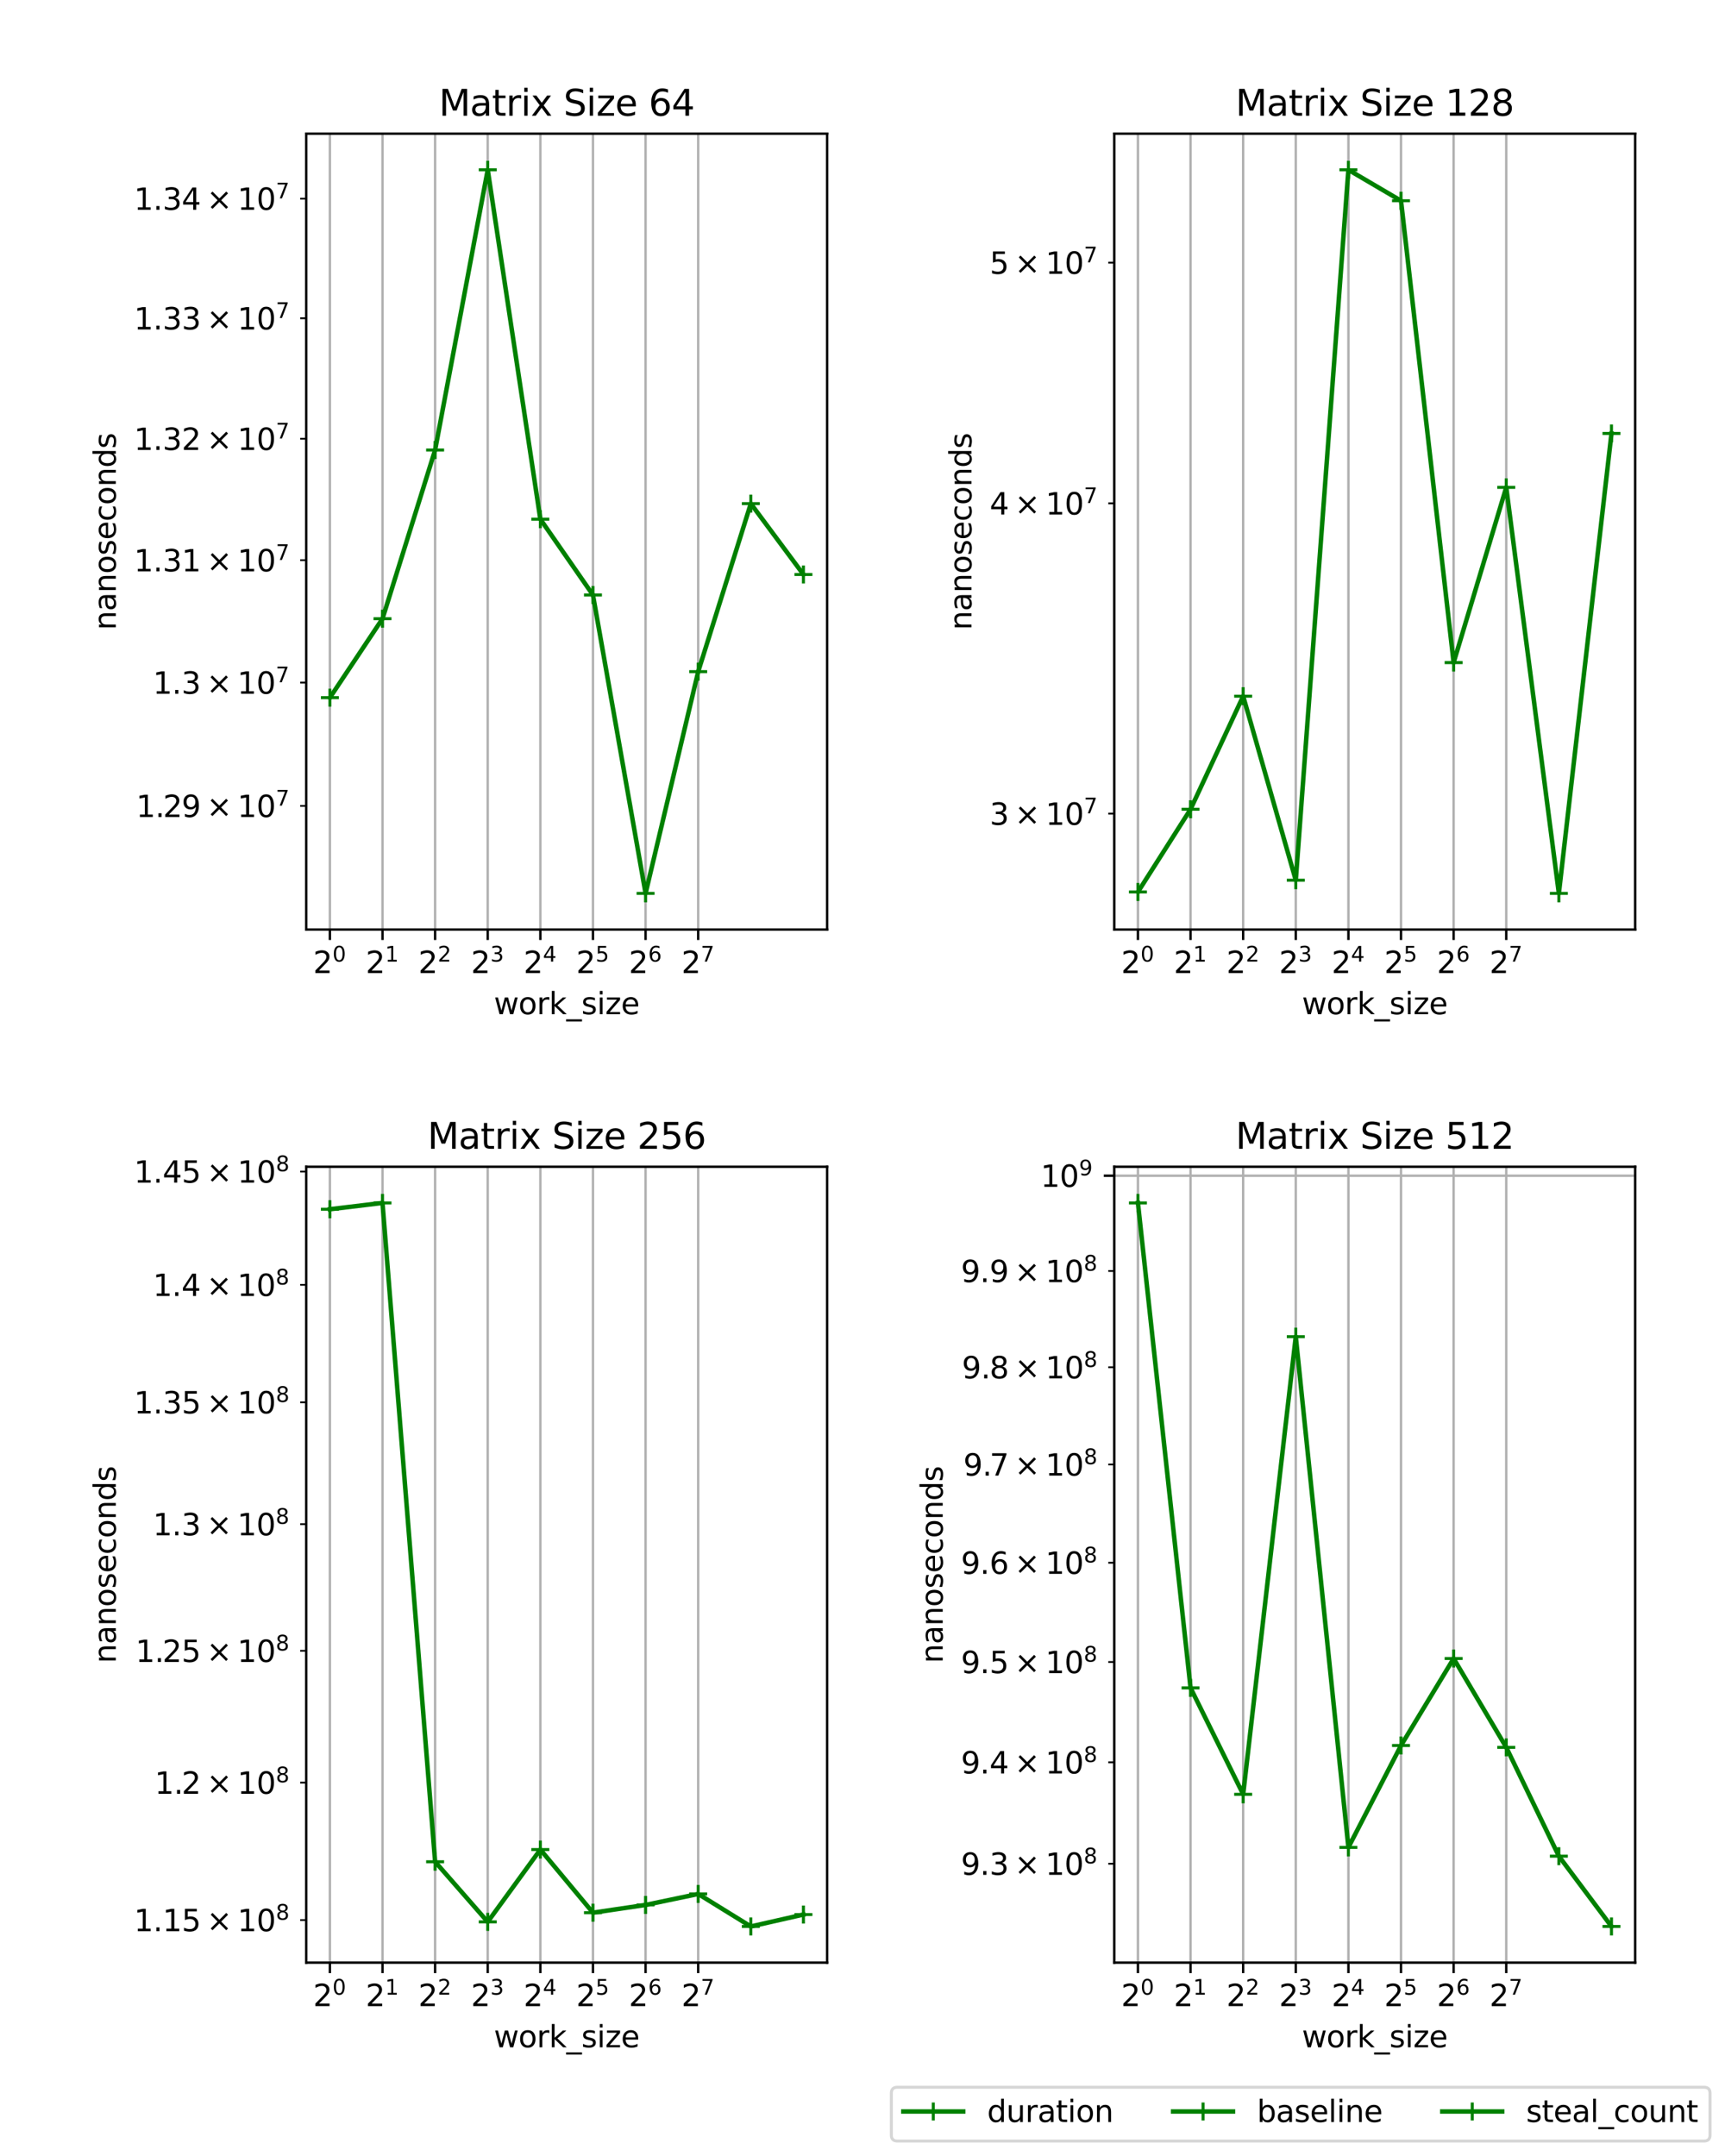 <?xml version="1.0" encoding="utf-8" standalone="no"?>
<!DOCTYPE svg PUBLIC "-//W3C//DTD SVG 1.1//EN"
  "http://www.w3.org/Graphics/SVG/1.1/DTD/svg11.dtd">
<svg xmlns:xlink="http://www.w3.org/1999/xlink" width="576pt" height="720pt" viewBox="0 0 576 720" xmlns="http://www.w3.org/2000/svg" version="1.1">
 <defs>
  <style type="text/css">*{stroke-linejoin: round; stroke-linecap: butt}</style>
 </defs>
 <g id="figure_1">
  <g id="patch_1">
   <path d="M 0 720 
L 576 720 
L 576 0 
L 0 0 
z
" style="fill: #ffffff"/>
  </g>
  <g id="axes_1">
   <g id="patch_2">
    <path d="M 102.246 310.427 
L 276.181 310.427 
L 276.181 44.64 
L 102.246 44.64 
z
" style="fill: #ffffff"/>
   </g>
   <g id="matplotlib.axis_1">
    <g id="xtick_1">
     <g id="line2d_1">
      <path d="M 110.152 310.427 
L 110.152 44.64 
" clip-path="url(#p743c8c3fa4)" style="fill: none; stroke: #b0b0b0; stroke-width: 0.8; stroke-linecap: square"/>
     </g>
     <g id="line2d_2">
      <defs>
       <path id="mbdf3f4c3f9" d="M 0 0 
L 0 3.5 
" style="stroke: #000000; stroke-width: 0.8"/>
      </defs>
      <g>
       <use xlink:href="#mbdf3f4c3f9" x="110.152" y="310.427" style="stroke: #000000; stroke-width: 0.8"/>
      </g>
     </g>
     <g id="text_1">
      <!-- $\mathdefault{2^{0}}$ -->
      <g transform="translate(104.552 325.025) scale(0.1 -0.1)">
       <defs>
        <path id="DejaVuSans-32" d="M 1228 531 
L 3431 531 
L 3431 0 
L 469 0 
L 469 531 
Q 828 903 1448 1529 
Q 2069 2156 2228 2338 
Q 2531 2678 2651 2914 
Q 2772 3150 2772 3378 
Q 2772 3750 2511 3984 
Q 2250 4219 1831 4219 
Q 1534 4219 1204 4116 
Q 875 4013 500 3803 
L 500 4441 
Q 881 4594 1212 4672 
Q 1544 4750 1819 4750 
Q 2544 4750 2975 4387 
Q 3406 4025 3406 3419 
Q 3406 3131 3298 2873 
Q 3191 2616 2906 2266 
Q 2828 2175 2409 1742 
Q 1991 1309 1228 531 
z
" transform="scale(0.016)"/>
        <path id="DejaVuSans-30" d="M 2034 4250 
Q 1547 4250 1301 3770 
Q 1056 3291 1056 2328 
Q 1056 1369 1301 889 
Q 1547 409 2034 409 
Q 2525 409 2770 889 
Q 3016 1369 3016 2328 
Q 3016 3291 2770 3770 
Q 2525 4250 2034 4250 
z
M 2034 4750 
Q 2819 4750 3233 4129 
Q 3647 3509 3647 2328 
Q 3647 1150 3233 529 
Q 2819 -91 2034 -91 
Q 1250 -91 836 529 
Q 422 1150 422 2328 
Q 422 3509 836 4129 
Q 1250 4750 2034 4750 
z
" transform="scale(0.016)"/>
       </defs>
       <use xlink:href="#DejaVuSans-32" transform="translate(0 0.766)"/>
       <use xlink:href="#DejaVuSans-30" transform="translate(64.58 39.047) scale(0.7)"/>
      </g>
     </g>
    </g>
    <g id="xtick_2">
     <g id="line2d_3">
      <path d="M 127.721 310.427 
L 127.721 44.64 
" clip-path="url(#p743c8c3fa4)" style="fill: none; stroke: #b0b0b0; stroke-width: 0.8; stroke-linecap: square"/>
     </g>
     <g id="line2d_4">
      <g>
       <use xlink:href="#mbdf3f4c3f9" x="127.721" y="310.427" style="stroke: #000000; stroke-width: 0.8"/>
      </g>
     </g>
     <g id="text_2">
      <!-- $\mathdefault{2^{1}}$ -->
      <g transform="translate(122.121 325.025) scale(0.1 -0.1)">
       <defs>
        <path id="DejaVuSans-31" d="M 794 531 
L 1825 531 
L 1825 4091 
L 703 3866 
L 703 4441 
L 1819 4666 
L 2450 4666 
L 2450 531 
L 3481 531 
L 3481 0 
L 794 0 
L 794 531 
z
" transform="scale(0.016)"/>
       </defs>
       <use xlink:href="#DejaVuSans-32" transform="translate(0 0.684)"/>
       <use xlink:href="#DejaVuSans-31" transform="translate(64.58 38.966) scale(0.7)"/>
      </g>
     </g>
    </g>
    <g id="xtick_3">
     <g id="line2d_5">
      <path d="M 145.29 310.427 
L 145.29 44.64 
" clip-path="url(#p743c8c3fa4)" style="fill: none; stroke: #b0b0b0; stroke-width: 0.8; stroke-linecap: square"/>
     </g>
     <g id="line2d_6">
      <g>
       <use xlink:href="#mbdf3f4c3f9" x="145.29" y="310.427" style="stroke: #000000; stroke-width: 0.8"/>
      </g>
     </g>
     <g id="text_3">
      <!-- $\mathdefault{2^{2}}$ -->
      <g transform="translate(139.69 325.025) scale(0.1 -0.1)">
       <use xlink:href="#DejaVuSans-32" transform="translate(0 0.766)"/>
       <use xlink:href="#DejaVuSans-32" transform="translate(64.58 39.047) scale(0.7)"/>
      </g>
     </g>
    </g>
    <g id="xtick_4">
     <g id="line2d_7">
      <path d="M 162.86 310.427 
L 162.86 44.64 
" clip-path="url(#p743c8c3fa4)" style="fill: none; stroke: #b0b0b0; stroke-width: 0.8; stroke-linecap: square"/>
     </g>
     <g id="line2d_8">
      <g>
       <use xlink:href="#mbdf3f4c3f9" x="162.86" y="310.427" style="stroke: #000000; stroke-width: 0.8"/>
      </g>
     </g>
     <g id="text_4">
      <!-- $\mathdefault{2^{3}}$ -->
      <g transform="translate(157.26 325.025) scale(0.1 -0.1)">
       <defs>
        <path id="DejaVuSans-33" d="M 2597 2516 
Q 3050 2419 3304 2112 
Q 3559 1806 3559 1356 
Q 3559 666 3084 287 
Q 2609 -91 1734 -91 
Q 1441 -91 1130 -33 
Q 819 25 488 141 
L 488 750 
Q 750 597 1062 519 
Q 1375 441 1716 441 
Q 2309 441 2620 675 
Q 2931 909 2931 1356 
Q 2931 1769 2642 2001 
Q 2353 2234 1838 2234 
L 1294 2234 
L 1294 2753 
L 1863 2753 
Q 2328 2753 2575 2939 
Q 2822 3125 2822 3475 
Q 2822 3834 2567 4026 
Q 2313 4219 1838 4219 
Q 1578 4219 1281 4162 
Q 984 4106 628 3988 
L 628 4550 
Q 988 4650 1302 4700 
Q 1616 4750 1894 4750 
Q 2613 4750 3031 4423 
Q 3450 4097 3450 3541 
Q 3450 3153 3228 2886 
Q 3006 2619 2597 2516 
z
" transform="scale(0.016)"/>
       </defs>
       <use xlink:href="#DejaVuSans-32" transform="translate(0 0.766)"/>
       <use xlink:href="#DejaVuSans-33" transform="translate(64.58 39.047) scale(0.7)"/>
      </g>
     </g>
    </g>
    <g id="xtick_5">
     <g id="line2d_9">
      <path d="M 180.429 310.427 
L 180.429 44.64 
" clip-path="url(#p743c8c3fa4)" style="fill: none; stroke: #b0b0b0; stroke-width: 0.8; stroke-linecap: square"/>
     </g>
     <g id="line2d_10">
      <g>
       <use xlink:href="#mbdf3f4c3f9" x="180.429" y="310.427" style="stroke: #000000; stroke-width: 0.8"/>
      </g>
     </g>
     <g id="text_5">
      <!-- $\mathdefault{2^{4}}$ -->
      <g transform="translate(174.829 325.025) scale(0.1 -0.1)">
       <defs>
        <path id="DejaVuSans-34" d="M 2419 4116 
L 825 1625 
L 2419 1625 
L 2419 4116 
z
M 2253 4666 
L 3047 4666 
L 3047 1625 
L 3713 1625 
L 3713 1100 
L 3047 1100 
L 3047 0 
L 2419 0 
L 2419 1100 
L 313 1100 
L 313 1709 
L 2253 4666 
z
" transform="scale(0.016)"/>
       </defs>
       <use xlink:href="#DejaVuSans-32" transform="translate(0 0.684)"/>
       <use xlink:href="#DejaVuSans-34" transform="translate(64.58 38.966) scale(0.7)"/>
      </g>
     </g>
    </g>
    <g id="xtick_6">
     <g id="line2d_11">
      <path d="M 197.998 310.427 
L 197.998 44.64 
" clip-path="url(#p743c8c3fa4)" style="fill: none; stroke: #b0b0b0; stroke-width: 0.8; stroke-linecap: square"/>
     </g>
     <g id="line2d_12">
      <g>
       <use xlink:href="#mbdf3f4c3f9" x="197.998" y="310.427" style="stroke: #000000; stroke-width: 0.8"/>
      </g>
     </g>
     <g id="text_6">
      <!-- $\mathdefault{2^{5}}$ -->
      <g transform="translate(192.398 325.025) scale(0.1 -0.1)">
       <defs>
        <path id="DejaVuSans-35" d="M 691 4666 
L 3169 4666 
L 3169 4134 
L 1269 4134 
L 1269 2991 
Q 1406 3038 1543 3061 
Q 1681 3084 1819 3084 
Q 2600 3084 3056 2656 
Q 3513 2228 3513 1497 
Q 3513 744 3044 326 
Q 2575 -91 1722 -91 
Q 1428 -91 1123 -41 
Q 819 9 494 109 
L 494 744 
Q 775 591 1075 516 
Q 1375 441 1709 441 
Q 2250 441 2565 725 
Q 2881 1009 2881 1497 
Q 2881 1984 2565 2268 
Q 2250 2553 1709 2553 
Q 1456 2553 1204 2497 
Q 953 2441 691 2322 
L 691 4666 
z
" transform="scale(0.016)"/>
       </defs>
       <use xlink:href="#DejaVuSans-32" transform="translate(0 0.684)"/>
       <use xlink:href="#DejaVuSans-35" transform="translate(64.58 38.966) scale(0.7)"/>
      </g>
     </g>
    </g>
    <g id="xtick_7">
     <g id="line2d_13">
      <path d="M 215.567 310.427 
L 215.567 44.64 
" clip-path="url(#p743c8c3fa4)" style="fill: none; stroke: #b0b0b0; stroke-width: 0.8; stroke-linecap: square"/>
     </g>
     <g id="line2d_14">
      <g>
       <use xlink:href="#mbdf3f4c3f9" x="215.567" y="310.427" style="stroke: #000000; stroke-width: 0.8"/>
      </g>
     </g>
     <g id="text_7">
      <!-- $\mathdefault{2^{6}}$ -->
      <g transform="translate(209.967 325.025) scale(0.1 -0.1)">
       <defs>
        <path id="DejaVuSans-36" d="M 2113 2584 
Q 1688 2584 1439 2293 
Q 1191 2003 1191 1497 
Q 1191 994 1439 701 
Q 1688 409 2113 409 
Q 2538 409 2786 701 
Q 3034 994 3034 1497 
Q 3034 2003 2786 2293 
Q 2538 2584 2113 2584 
z
M 3366 4563 
L 3366 3988 
Q 3128 4100 2886 4159 
Q 2644 4219 2406 4219 
Q 1781 4219 1451 3797 
Q 1122 3375 1075 2522 
Q 1259 2794 1537 2939 
Q 1816 3084 2150 3084 
Q 2853 3084 3261 2657 
Q 3669 2231 3669 1497 
Q 3669 778 3244 343 
Q 2819 -91 2113 -91 
Q 1303 -91 875 529 
Q 447 1150 447 2328 
Q 447 3434 972 4092 
Q 1497 4750 2381 4750 
Q 2619 4750 2861 4703 
Q 3103 4656 3366 4563 
z
" transform="scale(0.016)"/>
       </defs>
       <use xlink:href="#DejaVuSans-32" transform="translate(0 0.766)"/>
       <use xlink:href="#DejaVuSans-36" transform="translate(64.58 39.047) scale(0.7)"/>
      </g>
     </g>
    </g>
    <g id="xtick_8">
     <g id="line2d_15">
      <path d="M 233.136 310.427 
L 233.136 44.64 
" clip-path="url(#p743c8c3fa4)" style="fill: none; stroke: #b0b0b0; stroke-width: 0.8; stroke-linecap: square"/>
     </g>
     <g id="line2d_16">
      <g>
       <use xlink:href="#mbdf3f4c3f9" x="233.136" y="310.427" style="stroke: #000000; stroke-width: 0.8"/>
      </g>
     </g>
     <g id="text_8">
      <!-- $\mathdefault{2^{7}}$ -->
      <g transform="translate(227.536 325.025) scale(0.1 -0.1)">
       <defs>
        <path id="DejaVuSans-37" d="M 525 4666 
L 3525 4666 
L 3525 4397 
L 1831 0 
L 1172 0 
L 2766 4134 
L 525 4134 
L 525 4666 
z
" transform="scale(0.016)"/>
       </defs>
       <use xlink:href="#DejaVuSans-32" transform="translate(0 0.684)"/>
       <use xlink:href="#DejaVuSans-37" transform="translate(64.58 38.966) scale(0.7)"/>
      </g>
     </g>
    </g>
    <g id="text_9">
     <!-- work_size -->
     <g transform="translate(164.92 338.703) scale(0.1 -0.1)">
      <defs>
       <path id="DejaVuSans-77" d="M 269 3500 
L 844 3500 
L 1563 769 
L 2278 3500 
L 2956 3500 
L 3675 769 
L 4391 3500 
L 4966 3500 
L 4050 0 
L 3372 0 
L 2619 2869 
L 1863 0 
L 1184 0 
L 269 3500 
z
" transform="scale(0.016)"/>
       <path id="DejaVuSans-6f" d="M 1959 3097 
Q 1497 3097 1228 2736 
Q 959 2375 959 1747 
Q 959 1119 1226 758 
Q 1494 397 1959 397 
Q 2419 397 2687 759 
Q 2956 1122 2956 1747 
Q 2956 2369 2687 2733 
Q 2419 3097 1959 3097 
z
M 1959 3584 
Q 2709 3584 3137 3096 
Q 3566 2609 3566 1747 
Q 3566 888 3137 398 
Q 2709 -91 1959 -91 
Q 1206 -91 779 398 
Q 353 888 353 1747 
Q 353 2609 779 3096 
Q 1206 3584 1959 3584 
z
" transform="scale(0.016)"/>
       <path id="DejaVuSans-72" d="M 2631 2963 
Q 2534 3019 2420 3045 
Q 2306 3072 2169 3072 
Q 1681 3072 1420 2755 
Q 1159 2438 1159 1844 
L 1159 0 
L 581 0 
L 581 3500 
L 1159 3500 
L 1159 2956 
Q 1341 3275 1631 3429 
Q 1922 3584 2338 3584 
Q 2397 3584 2469 3576 
Q 2541 3569 2628 3553 
L 2631 2963 
z
" transform="scale(0.016)"/>
       <path id="DejaVuSans-6b" d="M 581 4863 
L 1159 4863 
L 1159 1991 
L 2875 3500 
L 3609 3500 
L 1753 1863 
L 3688 0 
L 2938 0 
L 1159 1709 
L 1159 0 
L 581 0 
L 581 4863 
z
" transform="scale(0.016)"/>
       <path id="DejaVuSans-5f" d="M 3263 -1063 
L 3263 -1509 
L -63 -1509 
L -63 -1063 
L 3263 -1063 
z
" transform="scale(0.016)"/>
       <path id="DejaVuSans-73" d="M 2834 3397 
L 2834 2853 
Q 2591 2978 2328 3040 
Q 2066 3103 1784 3103 
Q 1356 3103 1142 2972 
Q 928 2841 928 2578 
Q 928 2378 1081 2264 
Q 1234 2150 1697 2047 
L 1894 2003 
Q 2506 1872 2764 1633 
Q 3022 1394 3022 966 
Q 3022 478 2636 193 
Q 2250 -91 1575 -91 
Q 1294 -91 989 -36 
Q 684 19 347 128 
L 347 722 
Q 666 556 975 473 
Q 1284 391 1588 391 
Q 1994 391 2212 530 
Q 2431 669 2431 922 
Q 2431 1156 2273 1281 
Q 2116 1406 1581 1522 
L 1381 1569 
Q 847 1681 609 1914 
Q 372 2147 372 2553 
Q 372 3047 722 3315 
Q 1072 3584 1716 3584 
Q 2034 3584 2315 3537 
Q 2597 3491 2834 3397 
z
" transform="scale(0.016)"/>
       <path id="DejaVuSans-69" d="M 603 3500 
L 1178 3500 
L 1178 0 
L 603 0 
L 603 3500 
z
M 603 4863 
L 1178 4863 
L 1178 4134 
L 603 4134 
L 603 4863 
z
" transform="scale(0.016)"/>
       <path id="DejaVuSans-7a" d="M 353 3500 
L 3084 3500 
L 3084 2975 
L 922 459 
L 3084 459 
L 3084 0 
L 275 0 
L 275 525 
L 2438 3041 
L 353 3041 
L 353 3500 
z
" transform="scale(0.016)"/>
       <path id="DejaVuSans-65" d="M 3597 1894 
L 3597 1613 
L 953 1613 
Q 991 1019 1311 708 
Q 1631 397 2203 397 
Q 2534 397 2845 478 
Q 3156 559 3463 722 
L 3463 178 
Q 3153 47 2828 -22 
Q 2503 -91 2169 -91 
Q 1331 -91 842 396 
Q 353 884 353 1716 
Q 353 2575 817 3079 
Q 1281 3584 2069 3584 
Q 2775 3584 3186 3129 
Q 3597 2675 3597 1894 
z
M 3022 2063 
Q 3016 2534 2758 2815 
Q 2500 3097 2075 3097 
Q 1594 3097 1305 2825 
Q 1016 2553 972 2059 
L 3022 2063 
z
" transform="scale(0.016)"/>
      </defs>
      <use xlink:href="#DejaVuSans-77"/>
      <use xlink:href="#DejaVuSans-6f" x="81.787"/>
      <use xlink:href="#DejaVuSans-72" x="142.969"/>
      <use xlink:href="#DejaVuSans-6b" x="184.082"/>
      <use xlink:href="#DejaVuSans-5f" x="241.992"/>
      <use xlink:href="#DejaVuSans-73" x="291.992"/>
      <use xlink:href="#DejaVuSans-69" x="344.092"/>
      <use xlink:href="#DejaVuSans-7a" x="371.875"/>
      <use xlink:href="#DejaVuSans-65" x="424.365"/>
     </g>
    </g>
   </g>
   <g id="matplotlib.axis_2">
    <g id="ytick_1">
     <g id="line2d_17">
      <defs>
       <path id="m0edbdaa0b9" d="M 0 0 
L -2 0 
" style="stroke: #000000; stroke-width: 0.6"/>
      </defs>
      <g>
       <use xlink:href="#m0edbdaa0b9" x="102.246" y="269.123" style="stroke: #000000; stroke-width: 0.6"/>
      </g>
     </g>
     <g id="text_10">
      <!-- $\mathdefault{1.29\times10^{7}}$ -->
      <g transform="translate(45.446 272.922) scale(0.1 -0.1)">
       <defs>
        <path id="DejaVuSans-2e" d="M 684 794 
L 1344 794 
L 1344 0 
L 684 0 
L 684 794 
z
" transform="scale(0.016)"/>
        <path id="DejaVuSans-39" d="M 703 97 
L 703 672 
Q 941 559 1184 500 
Q 1428 441 1663 441 
Q 2288 441 2617 861 
Q 2947 1281 2994 2138 
Q 2813 1869 2534 1725 
Q 2256 1581 1919 1581 
Q 1219 1581 811 2004 
Q 403 2428 403 3163 
Q 403 3881 828 4315 
Q 1253 4750 1959 4750 
Q 2769 4750 3195 4129 
Q 3622 3509 3622 2328 
Q 3622 1225 3098 567 
Q 2575 -91 1691 -91 
Q 1453 -91 1209 -44 
Q 966 3 703 97 
z
M 1959 2075 
Q 2384 2075 2632 2365 
Q 2881 2656 2881 3163 
Q 2881 3666 2632 3958 
Q 2384 4250 1959 4250 
Q 1534 4250 1286 3958 
Q 1038 3666 1038 3163 
Q 1038 2656 1286 2365 
Q 1534 2075 1959 2075 
z
" transform="scale(0.016)"/>
        <path id="DejaVuSans-d7" d="M 4488 3438 
L 3059 2003 
L 4488 575 
L 4116 197 
L 2681 1631 
L 1247 197 
L 878 575 
L 2303 2003 
L 878 3438 
L 1247 3816 
L 2681 2381 
L 4116 3816 
L 4488 3438 
z
" transform="scale(0.016)"/>
       </defs>
       <use xlink:href="#DejaVuSans-31" transform="translate(0 0.684)"/>
       <use xlink:href="#DejaVuSans-2e" transform="translate(63.623 0.684)"/>
       <use xlink:href="#DejaVuSans-32" transform="translate(89.91 0.684)"/>
       <use xlink:href="#DejaVuSans-39" transform="translate(151.783 0.684)"/>
       <use xlink:href="#DejaVuSans-d7" transform="translate(234.889 0.684)"/>
       <use xlink:href="#DejaVuSans-31" transform="translate(338.16 0.684)"/>
       <use xlink:href="#DejaVuSans-30" transform="translate(401.783 0.684)"/>
       <use xlink:href="#DejaVuSans-37" transform="translate(466.363 38.966) scale(0.7)"/>
      </g>
     </g>
    </g>
    <g id="ytick_2">
     <g id="line2d_18">
      <g>
       <use xlink:href="#m0edbdaa0b9" x="102.246" y="227.945" style="stroke: #000000; stroke-width: 0.6"/>
      </g>
     </g>
     <g id="text_11">
      <!-- $\mathdefault{1.3\times10^{7}}$ -->
      <g transform="translate(51.046 231.745) scale(0.1 -0.1)">
       <use xlink:href="#DejaVuSans-31" transform="translate(0 0.684)"/>
       <use xlink:href="#DejaVuSans-2e" transform="translate(63.623 0.684)"/>
       <use xlink:href="#DejaVuSans-33" transform="translate(95.41 0.684)"/>
       <use xlink:href="#DejaVuSans-d7" transform="translate(178.516 0.684)"/>
       <use xlink:href="#DejaVuSans-31" transform="translate(281.787 0.684)"/>
       <use xlink:href="#DejaVuSans-30" transform="translate(345.41 0.684)"/>
       <use xlink:href="#DejaVuSans-37" transform="translate(409.99 38.966) scale(0.7)"/>
      </g>
     </g>
    </g>
    <g id="ytick_3">
     <g id="line2d_19">
      <g>
       <use xlink:href="#m0edbdaa0b9" x="102.246" y="187.083" style="stroke: #000000; stroke-width: 0.6"/>
      </g>
     </g>
     <g id="text_12">
      <!-- $\mathdefault{1.31\times10^{7}}$ -->
      <g transform="translate(44.746 190.883) scale(0.1 -0.1)">
       <use xlink:href="#DejaVuSans-31" transform="translate(0 0.684)"/>
       <use xlink:href="#DejaVuSans-2e" transform="translate(63.623 0.684)"/>
       <use xlink:href="#DejaVuSans-33" transform="translate(95.41 0.684)"/>
       <use xlink:href="#DejaVuSans-31" transform="translate(159.033 0.684)"/>
       <use xlink:href="#DejaVuSans-d7" transform="translate(242.139 0.684)"/>
       <use xlink:href="#DejaVuSans-31" transform="translate(345.41 0.684)"/>
       <use xlink:href="#DejaVuSans-30" transform="translate(409.033 0.684)"/>
       <use xlink:href="#DejaVuSans-37" transform="translate(473.613 38.966) scale(0.7)"/>
      </g>
     </g>
    </g>
    <g id="ytick_4">
     <g id="line2d_20">
      <g>
       <use xlink:href="#m0edbdaa0b9" x="102.246" y="146.532" style="stroke: #000000; stroke-width: 0.6"/>
      </g>
     </g>
     <g id="text_13">
      <!-- $\mathdefault{1.32\times10^{7}}$ -->
      <g transform="translate(44.746 150.331) scale(0.1 -0.1)">
       <use xlink:href="#DejaVuSans-31" transform="translate(0 0.684)"/>
       <use xlink:href="#DejaVuSans-2e" transform="translate(63.623 0.684)"/>
       <use xlink:href="#DejaVuSans-33" transform="translate(95.41 0.684)"/>
       <use xlink:href="#DejaVuSans-32" transform="translate(159.033 0.684)"/>
       <use xlink:href="#DejaVuSans-d7" transform="translate(242.139 0.684)"/>
       <use xlink:href="#DejaVuSans-31" transform="translate(345.41 0.684)"/>
       <use xlink:href="#DejaVuSans-30" transform="translate(409.033 0.684)"/>
       <use xlink:href="#DejaVuSans-37" transform="translate(473.613 38.966) scale(0.7)"/>
      </g>
     </g>
    </g>
    <g id="ytick_5">
     <g id="line2d_21">
      <g>
       <use xlink:href="#m0edbdaa0b9" x="102.246" y="106.287" style="stroke: #000000; stroke-width: 0.6"/>
      </g>
     </g>
     <g id="text_14">
      <!-- $\mathdefault{1.33\times10^{7}}$ -->
      <g transform="translate(44.746 110.086) scale(0.1 -0.1)">
       <use xlink:href="#DejaVuSans-31" transform="translate(0 0.684)"/>
       <use xlink:href="#DejaVuSans-2e" transform="translate(63.623 0.684)"/>
       <use xlink:href="#DejaVuSans-33" transform="translate(95.41 0.684)"/>
       <use xlink:href="#DejaVuSans-33" transform="translate(159.033 0.684)"/>
       <use xlink:href="#DejaVuSans-d7" transform="translate(242.139 0.684)"/>
       <use xlink:href="#DejaVuSans-31" transform="translate(345.41 0.684)"/>
       <use xlink:href="#DejaVuSans-30" transform="translate(409.033 0.684)"/>
       <use xlink:href="#DejaVuSans-37" transform="translate(473.613 38.966) scale(0.7)"/>
      </g>
     </g>
    </g>
    <g id="ytick_6">
     <g id="line2d_22">
      <g>
       <use xlink:href="#m0edbdaa0b9" x="102.246" y="66.343" style="stroke: #000000; stroke-width: 0.6"/>
      </g>
     </g>
     <g id="text_15">
      <!-- $\mathdefault{1.34\times10^{7}}$ -->
      <g transform="translate(44.746 70.142) scale(0.1 -0.1)">
       <use xlink:href="#DejaVuSans-31" transform="translate(0 0.684)"/>
       <use xlink:href="#DejaVuSans-2e" transform="translate(63.623 0.684)"/>
       <use xlink:href="#DejaVuSans-33" transform="translate(95.41 0.684)"/>
       <use xlink:href="#DejaVuSans-34" transform="translate(159.033 0.684)"/>
       <use xlink:href="#DejaVuSans-d7" transform="translate(242.139 0.684)"/>
       <use xlink:href="#DejaVuSans-31" transform="translate(345.41 0.684)"/>
       <use xlink:href="#DejaVuSans-30" transform="translate(409.033 0.684)"/>
       <use xlink:href="#DejaVuSans-37" transform="translate(473.613 38.966) scale(0.7)"/>
      </g>
     </g>
    </g>
    <g id="text_16">
     <!-- nanoseconds -->
     <g transform="translate(38.666 210.432) rotate(-90) scale(0.1 -0.1)">
      <defs>
       <path id="DejaVuSans-6e" d="M 3513 2113 
L 3513 0 
L 2938 0 
L 2938 2094 
Q 2938 2591 2744 2837 
Q 2550 3084 2163 3084 
Q 1697 3084 1428 2787 
Q 1159 2491 1159 1978 
L 1159 0 
L 581 0 
L 581 3500 
L 1159 3500 
L 1159 2956 
Q 1366 3272 1645 3428 
Q 1925 3584 2291 3584 
Q 2894 3584 3203 3211 
Q 3513 2838 3513 2113 
z
" transform="scale(0.016)"/>
       <path id="DejaVuSans-61" d="M 2194 1759 
Q 1497 1759 1228 1600 
Q 959 1441 959 1056 
Q 959 750 1161 570 
Q 1363 391 1709 391 
Q 2188 391 2477 730 
Q 2766 1069 2766 1631 
L 2766 1759 
L 2194 1759 
z
M 3341 1997 
L 3341 0 
L 2766 0 
L 2766 531 
Q 2569 213 2275 61 
Q 1981 -91 1556 -91 
Q 1019 -91 701 211 
Q 384 513 384 1019 
Q 384 1609 779 1909 
Q 1175 2209 1959 2209 
L 2766 2209 
L 2766 2266 
Q 2766 2663 2505 2880 
Q 2244 3097 1772 3097 
Q 1472 3097 1187 3025 
Q 903 2953 641 2809 
L 641 3341 
Q 956 3463 1253 3523 
Q 1550 3584 1831 3584 
Q 2591 3584 2966 3190 
Q 3341 2797 3341 1997 
z
" transform="scale(0.016)"/>
       <path id="DejaVuSans-63" d="M 3122 3366 
L 3122 2828 
Q 2878 2963 2633 3030 
Q 2388 3097 2138 3097 
Q 1578 3097 1268 2742 
Q 959 2388 959 1747 
Q 959 1106 1268 751 
Q 1578 397 2138 397 
Q 2388 397 2633 464 
Q 2878 531 3122 666 
L 3122 134 
Q 2881 22 2623 -34 
Q 2366 -91 2075 -91 
Q 1284 -91 818 406 
Q 353 903 353 1747 
Q 353 2603 823 3093 
Q 1294 3584 2113 3584 
Q 2378 3584 2631 3529 
Q 2884 3475 3122 3366 
z
" transform="scale(0.016)"/>
       <path id="DejaVuSans-64" d="M 2906 2969 
L 2906 4863 
L 3481 4863 
L 3481 0 
L 2906 0 
L 2906 525 
Q 2725 213 2448 61 
Q 2172 -91 1784 -91 
Q 1150 -91 751 415 
Q 353 922 353 1747 
Q 353 2572 751 3078 
Q 1150 3584 1784 3584 
Q 2172 3584 2448 3432 
Q 2725 3281 2906 2969 
z
M 947 1747 
Q 947 1113 1208 752 
Q 1469 391 1925 391 
Q 2381 391 2643 752 
Q 2906 1113 2906 1747 
Q 2906 2381 2643 2742 
Q 2381 3103 1925 3103 
Q 1469 3103 1208 2742 
Q 947 2381 947 1747 
z
" transform="scale(0.016)"/>
      </defs>
      <use xlink:href="#DejaVuSans-6e"/>
      <use xlink:href="#DejaVuSans-61" x="63.379"/>
      <use xlink:href="#DejaVuSans-6e" x="124.658"/>
      <use xlink:href="#DejaVuSans-6f" x="188.037"/>
      <use xlink:href="#DejaVuSans-73" x="249.219"/>
      <use xlink:href="#DejaVuSans-65" x="301.318"/>
      <use xlink:href="#DejaVuSans-63" x="362.842"/>
      <use xlink:href="#DejaVuSans-6f" x="417.822"/>
      <use xlink:href="#DejaVuSans-6e" x="479.004"/>
      <use xlink:href="#DejaVuSans-64" x="542.383"/>
      <use xlink:href="#DejaVuSans-73" x="605.859"/>
     </g>
    </g>
   </g>
   <g id="line2d_23">
    <path d="M 110.152 232.993 
L 127.721 206.617 
L 145.29 150.29 
L 162.86 56.721 
L 180.429 173.383 
L 197.998 198.697 
L 215.567 298.346 
L 233.136 224.296 
L 250.706 168.189 
L 268.275 191.848 
" clip-path="url(#p743c8c3fa4)" style="fill: none; stroke: #008000; stroke-width: 1.5; stroke-linecap: square"/>
    <defs>
     <path id="mcdf7b2f0b6" d="M -3 0 
L 3 0 
M 0 3 
L 0 -3 
" style="stroke: #008000"/>
    </defs>
    <g clip-path="url(#p743c8c3fa4)">
     <use xlink:href="#mcdf7b2f0b6" x="110.152" y="232.993" style="fill: #008000; stroke: #008000"/>
     <use xlink:href="#mcdf7b2f0b6" x="127.721" y="206.617" style="fill: #008000; stroke: #008000"/>
     <use xlink:href="#mcdf7b2f0b6" x="145.29" y="150.29" style="fill: #008000; stroke: #008000"/>
     <use xlink:href="#mcdf7b2f0b6" x="162.86" y="56.721" style="fill: #008000; stroke: #008000"/>
     <use xlink:href="#mcdf7b2f0b6" x="180.429" y="173.383" style="fill: #008000; stroke: #008000"/>
     <use xlink:href="#mcdf7b2f0b6" x="197.998" y="198.697" style="fill: #008000; stroke: #008000"/>
     <use xlink:href="#mcdf7b2f0b6" x="215.567" y="298.346" style="fill: #008000; stroke: #008000"/>
     <use xlink:href="#mcdf7b2f0b6" x="233.136" y="224.296" style="fill: #008000; stroke: #008000"/>
     <use xlink:href="#mcdf7b2f0b6" x="250.706" y="168.189" style="fill: #008000; stroke: #008000"/>
     <use xlink:href="#mcdf7b2f0b6" x="268.275" y="191.848" style="fill: #008000; stroke: #008000"/>
    </g>
   </g>
   <g id="patch_3">
    <path d="M 102.246 310.427 
L 102.246 44.64 
" style="fill: none; stroke: #000000; stroke-width: 0.8; stroke-linejoin: miter; stroke-linecap: square"/>
   </g>
   <g id="patch_4">
    <path d="M 276.181 310.427 
L 276.181 44.64 
" style="fill: none; stroke: #000000; stroke-width: 0.8; stroke-linejoin: miter; stroke-linecap: square"/>
   </g>
   <g id="patch_5">
    <path d="M 102.246 310.427 
L 276.181 310.427 
" style="fill: none; stroke: #000000; stroke-width: 0.8; stroke-linejoin: miter; stroke-linecap: square"/>
   </g>
   <g id="patch_6">
    <path d="M 102.246 44.64 
L 276.181 44.64 
" style="fill: none; stroke: #000000; stroke-width: 0.8; stroke-linejoin: miter; stroke-linecap: square"/>
   </g>
   <g id="text_17">
    <!-- Matrix Size 64 -->
    <g transform="translate(146.557 38.64) scale(0.12 -0.12)">
     <defs>
      <path id="DejaVuSans-4d" d="M 628 4666 
L 1569 4666 
L 2759 1491 
L 3956 4666 
L 4897 4666 
L 4897 0 
L 4281 0 
L 4281 4097 
L 3078 897 
L 2444 897 
L 1241 4097 
L 1241 0 
L 628 0 
L 628 4666 
z
" transform="scale(0.016)"/>
      <path id="DejaVuSans-74" d="M 1172 4494 
L 1172 3500 
L 2356 3500 
L 2356 3053 
L 1172 3053 
L 1172 1153 
Q 1172 725 1289 603 
Q 1406 481 1766 481 
L 2356 481 
L 2356 0 
L 1766 0 
Q 1100 0 847 248 
Q 594 497 594 1153 
L 594 3053 
L 172 3053 
L 172 3500 
L 594 3500 
L 594 4494 
L 1172 4494 
z
" transform="scale(0.016)"/>
      <path id="DejaVuSans-78" d="M 3513 3500 
L 2247 1797 
L 3578 0 
L 2900 0 
L 1881 1375 
L 863 0 
L 184 0 
L 1544 1831 
L 300 3500 
L 978 3500 
L 1906 2253 
L 2834 3500 
L 3513 3500 
z
" transform="scale(0.016)"/>
      <path id="DejaVuSans-20" transform="scale(0.016)"/>
      <path id="DejaVuSans-53" d="M 3425 4513 
L 3425 3897 
Q 3066 4069 2747 4153 
Q 2428 4238 2131 4238 
Q 1616 4238 1336 4038 
Q 1056 3838 1056 3469 
Q 1056 3159 1242 3001 
Q 1428 2844 1947 2747 
L 2328 2669 
Q 3034 2534 3370 2195 
Q 3706 1856 3706 1288 
Q 3706 609 3251 259 
Q 2797 -91 1919 -91 
Q 1588 -91 1214 -16 
Q 841 59 441 206 
L 441 856 
Q 825 641 1194 531 
Q 1563 422 1919 422 
Q 2459 422 2753 634 
Q 3047 847 3047 1241 
Q 3047 1584 2836 1778 
Q 2625 1972 2144 2069 
L 1759 2144 
Q 1053 2284 737 2584 
Q 422 2884 422 3419 
Q 422 4038 858 4394 
Q 1294 4750 2059 4750 
Q 2388 4750 2728 4690 
Q 3069 4631 3425 4513 
z
" transform="scale(0.016)"/>
     </defs>
     <use xlink:href="#DejaVuSans-4d"/>
     <use xlink:href="#DejaVuSans-61" x="86.279"/>
     <use xlink:href="#DejaVuSans-74" x="147.559"/>
     <use xlink:href="#DejaVuSans-72" x="186.768"/>
     <use xlink:href="#DejaVuSans-69" x="227.881"/>
     <use xlink:href="#DejaVuSans-78" x="255.664"/>
     <use xlink:href="#DejaVuSans-20" x="314.844"/>
     <use xlink:href="#DejaVuSans-53" x="346.631"/>
     <use xlink:href="#DejaVuSans-69" x="410.107"/>
     <use xlink:href="#DejaVuSans-7a" x="437.891"/>
     <use xlink:href="#DejaVuSans-65" x="490.381"/>
     <use xlink:href="#DejaVuSans-20" x="551.904"/>
     <use xlink:href="#DejaVuSans-36" x="583.691"/>
     <use xlink:href="#DejaVuSans-34" x="647.314"/>
    </g>
   </g>
  </g>
  <g id="axes_2">
   <g id="patch_7">
    <path d="M 372.065 310.427 
L 546 310.427 
L 546 44.64 
L 372.065 44.64 
z
" style="fill: #ffffff"/>
   </g>
   <g id="matplotlib.axis_3">
    <g id="xtick_9">
     <g id="line2d_24">
      <path d="M 379.971 310.427 
L 379.971 44.64 
" clip-path="url(#p5e23a9733f)" style="fill: none; stroke: #b0b0b0; stroke-width: 0.8; stroke-linecap: square"/>
     </g>
     <g id="line2d_25">
      <g>
       <use xlink:href="#mbdf3f4c3f9" x="379.971" y="310.427" style="stroke: #000000; stroke-width: 0.8"/>
      </g>
     </g>
     <g id="text_18">
      <!-- $\mathdefault{2^{0}}$ -->
      <g transform="translate(374.371 325.025) scale(0.1 -0.1)">
       <use xlink:href="#DejaVuSans-32" transform="translate(0 0.766)"/>
       <use xlink:href="#DejaVuSans-30" transform="translate(64.58 39.047) scale(0.7)"/>
      </g>
     </g>
    </g>
    <g id="xtick_10">
     <g id="line2d_26">
      <path d="M 397.54 310.427 
L 397.54 44.64 
" clip-path="url(#p5e23a9733f)" style="fill: none; stroke: #b0b0b0; stroke-width: 0.8; stroke-linecap: square"/>
     </g>
     <g id="line2d_27">
      <g>
       <use xlink:href="#mbdf3f4c3f9" x="397.54" y="310.427" style="stroke: #000000; stroke-width: 0.8"/>
      </g>
     </g>
     <g id="text_19">
      <!-- $\mathdefault{2^{1}}$ -->
      <g transform="translate(391.94 325.025) scale(0.1 -0.1)">
       <use xlink:href="#DejaVuSans-32" transform="translate(0 0.684)"/>
       <use xlink:href="#DejaVuSans-31" transform="translate(64.58 38.966) scale(0.7)"/>
      </g>
     </g>
    </g>
    <g id="xtick_11">
     <g id="line2d_28">
      <path d="M 415.109 310.427 
L 415.109 44.64 
" clip-path="url(#p5e23a9733f)" style="fill: none; stroke: #b0b0b0; stroke-width: 0.8; stroke-linecap: square"/>
     </g>
     <g id="line2d_29">
      <g>
       <use xlink:href="#mbdf3f4c3f9" x="415.109" y="310.427" style="stroke: #000000; stroke-width: 0.8"/>
      </g>
     </g>
     <g id="text_20">
      <!-- $\mathdefault{2^{2}}$ -->
      <g transform="translate(409.509 325.025) scale(0.1 -0.1)">
       <use xlink:href="#DejaVuSans-32" transform="translate(0 0.766)"/>
       <use xlink:href="#DejaVuSans-32" transform="translate(64.58 39.047) scale(0.7)"/>
      </g>
     </g>
    </g>
    <g id="xtick_12">
     <g id="line2d_30">
      <path d="M 432.678 310.427 
L 432.678 44.64 
" clip-path="url(#p5e23a9733f)" style="fill: none; stroke: #b0b0b0; stroke-width: 0.8; stroke-linecap: square"/>
     </g>
     <g id="line2d_31">
      <g>
       <use xlink:href="#mbdf3f4c3f9" x="432.678" y="310.427" style="stroke: #000000; stroke-width: 0.8"/>
      </g>
     </g>
     <g id="text_21">
      <!-- $\mathdefault{2^{3}}$ -->
      <g transform="translate(427.078 325.025) scale(0.1 -0.1)">
       <use xlink:href="#DejaVuSans-32" transform="translate(0 0.766)"/>
       <use xlink:href="#DejaVuSans-33" transform="translate(64.58 39.047) scale(0.7)"/>
      </g>
     </g>
    </g>
    <g id="xtick_13">
     <g id="line2d_32">
      <path d="M 450.248 310.427 
L 450.248 44.64 
" clip-path="url(#p5e23a9733f)" style="fill: none; stroke: #b0b0b0; stroke-width: 0.8; stroke-linecap: square"/>
     </g>
     <g id="line2d_33">
      <g>
       <use xlink:href="#mbdf3f4c3f9" x="450.248" y="310.427" style="stroke: #000000; stroke-width: 0.8"/>
      </g>
     </g>
     <g id="text_22">
      <!-- $\mathdefault{2^{4}}$ -->
      <g transform="translate(444.648 325.025) scale(0.1 -0.1)">
       <use xlink:href="#DejaVuSans-32" transform="translate(0 0.684)"/>
       <use xlink:href="#DejaVuSans-34" transform="translate(64.58 38.966) scale(0.7)"/>
      </g>
     </g>
    </g>
    <g id="xtick_14">
     <g id="line2d_34">
      <path d="M 467.817 310.427 
L 467.817 44.64 
" clip-path="url(#p5e23a9733f)" style="fill: none; stroke: #b0b0b0; stroke-width: 0.8; stroke-linecap: square"/>
     </g>
     <g id="line2d_35">
      <g>
       <use xlink:href="#mbdf3f4c3f9" x="467.817" y="310.427" style="stroke: #000000; stroke-width: 0.8"/>
      </g>
     </g>
     <g id="text_23">
      <!-- $\mathdefault{2^{5}}$ -->
      <g transform="translate(462.217 325.025) scale(0.1 -0.1)">
       <use xlink:href="#DejaVuSans-32" transform="translate(0 0.684)"/>
       <use xlink:href="#DejaVuSans-35" transform="translate(64.58 38.966) scale(0.7)"/>
      </g>
     </g>
    </g>
    <g id="xtick_15">
     <g id="line2d_36">
      <path d="M 485.386 310.427 
L 485.386 44.64 
" clip-path="url(#p5e23a9733f)" style="fill: none; stroke: #b0b0b0; stroke-width: 0.8; stroke-linecap: square"/>
     </g>
     <g id="line2d_37">
      <g>
       <use xlink:href="#mbdf3f4c3f9" x="485.386" y="310.427" style="stroke: #000000; stroke-width: 0.8"/>
      </g>
     </g>
     <g id="text_24">
      <!-- $\mathdefault{2^{6}}$ -->
      <g transform="translate(479.786 325.025) scale(0.1 -0.1)">
       <use xlink:href="#DejaVuSans-32" transform="translate(0 0.766)"/>
       <use xlink:href="#DejaVuSans-36" transform="translate(64.58 39.047) scale(0.7)"/>
      </g>
     </g>
    </g>
    <g id="xtick_16">
     <g id="line2d_38">
      <path d="M 502.955 310.427 
L 502.955 44.64 
" clip-path="url(#p5e23a9733f)" style="fill: none; stroke: #b0b0b0; stroke-width: 0.8; stroke-linecap: square"/>
     </g>
     <g id="line2d_39">
      <g>
       <use xlink:href="#mbdf3f4c3f9" x="502.955" y="310.427" style="stroke: #000000; stroke-width: 0.8"/>
      </g>
     </g>
     <g id="text_25">
      <!-- $\mathdefault{2^{7}}$ -->
      <g transform="translate(497.355 325.025) scale(0.1 -0.1)">
       <use xlink:href="#DejaVuSans-32" transform="translate(0 0.684)"/>
       <use xlink:href="#DejaVuSans-37" transform="translate(64.58 38.966) scale(0.7)"/>
      </g>
     </g>
    </g>
    <g id="text_26">
     <!-- work_size -->
     <g transform="translate(434.739 338.703) scale(0.1 -0.1)">
      <use xlink:href="#DejaVuSans-77"/>
      <use xlink:href="#DejaVuSans-6f" x="81.787"/>
      <use xlink:href="#DejaVuSans-72" x="142.969"/>
      <use xlink:href="#DejaVuSans-6b" x="184.082"/>
      <use xlink:href="#DejaVuSans-5f" x="241.992"/>
      <use xlink:href="#DejaVuSans-73" x="291.992"/>
      <use xlink:href="#DejaVuSans-69" x="344.092"/>
      <use xlink:href="#DejaVuSans-7a" x="371.875"/>
      <use xlink:href="#DejaVuSans-65" x="424.365"/>
     </g>
    </g>
   </g>
   <g id="matplotlib.axis_4">
    <g id="ytick_7">
     <g id="line2d_40">
      <g>
       <use xlink:href="#m0edbdaa0b9" x="372.065" y="271.716" style="stroke: #000000; stroke-width: 0.6"/>
      </g>
     </g>
     <g id="text_27">
      <!-- $\mathdefault{3\times10^{7}}$ -->
      <g transform="translate(330.465 275.515) scale(0.1 -0.1)">
       <use xlink:href="#DejaVuSans-33" transform="translate(0 0.684)"/>
       <use xlink:href="#DejaVuSans-d7" transform="translate(83.105 0.684)"/>
       <use xlink:href="#DejaVuSans-31" transform="translate(186.377 0.684)"/>
       <use xlink:href="#DejaVuSans-30" transform="translate(250 0.684)"/>
       <use xlink:href="#DejaVuSans-37" transform="translate(314.58 38.966) scale(0.7)"/>
      </g>
     </g>
    </g>
    <g id="ytick_8">
     <g id="line2d_41">
      <g>
       <use xlink:href="#m0edbdaa0b9" x="372.065" y="168.091" style="stroke: #000000; stroke-width: 0.6"/>
      </g>
     </g>
     <g id="text_28">
      <!-- $\mathdefault{4\times10^{7}}$ -->
      <g transform="translate(330.465 171.89) scale(0.1 -0.1)">
       <use xlink:href="#DejaVuSans-34" transform="translate(0 0.684)"/>
       <use xlink:href="#DejaVuSans-d7" transform="translate(83.105 0.684)"/>
       <use xlink:href="#DejaVuSans-31" transform="translate(186.377 0.684)"/>
       <use xlink:href="#DejaVuSans-30" transform="translate(250 0.684)"/>
       <use xlink:href="#DejaVuSans-37" transform="translate(314.58 38.966) scale(0.7)"/>
      </g>
     </g>
    </g>
    <g id="ytick_9">
     <g id="line2d_42">
      <g>
       <use xlink:href="#m0edbdaa0b9" x="372.065" y="87.713" style="stroke: #000000; stroke-width: 0.6"/>
      </g>
     </g>
     <g id="text_29">
      <!-- $\mathdefault{5\times10^{7}}$ -->
      <g transform="translate(330.465 91.513) scale(0.1 -0.1)">
       <use xlink:href="#DejaVuSans-35" transform="translate(0 0.684)"/>
       <use xlink:href="#DejaVuSans-d7" transform="translate(83.105 0.684)"/>
       <use xlink:href="#DejaVuSans-31" transform="translate(186.377 0.684)"/>
       <use xlink:href="#DejaVuSans-30" transform="translate(250 0.684)"/>
       <use xlink:href="#DejaVuSans-37" transform="translate(314.58 38.966) scale(0.7)"/>
      </g>
     </g>
    </g>
    <g id="text_30">
     <!-- nanoseconds -->
     <g transform="translate(324.385 210.432) rotate(-90) scale(0.1 -0.1)">
      <use xlink:href="#DejaVuSans-6e"/>
      <use xlink:href="#DejaVuSans-61" x="63.379"/>
      <use xlink:href="#DejaVuSans-6e" x="124.658"/>
      <use xlink:href="#DejaVuSans-6f" x="188.037"/>
      <use xlink:href="#DejaVuSans-73" x="249.219"/>
      <use xlink:href="#DejaVuSans-65" x="301.318"/>
      <use xlink:href="#DejaVuSans-63" x="362.842"/>
      <use xlink:href="#DejaVuSans-6f" x="417.822"/>
      <use xlink:href="#DejaVuSans-6e" x="479.004"/>
      <use xlink:href="#DejaVuSans-64" x="542.383"/>
      <use xlink:href="#DejaVuSans-73" x="605.859"/>
     </g>
    </g>
   </g>
   <g id="line2d_43">
    <path d="M 379.971 297.871 
L 397.54 270.256 
L 415.109 232.493 
L 432.678 293.954 
L 450.248 56.721 
L 467.817 67.04 
L 485.386 221.276 
L 502.955 162.756 
L 520.525 298.346 
L 538.094 144.752 
" clip-path="url(#p5e23a9733f)" style="fill: none; stroke: #008000; stroke-width: 1.5; stroke-linecap: square"/>
    <g clip-path="url(#p5e23a9733f)">
     <use xlink:href="#mcdf7b2f0b6" x="379.971" y="297.871" style="fill: #008000; stroke: #008000"/>
     <use xlink:href="#mcdf7b2f0b6" x="397.54" y="270.256" style="fill: #008000; stroke: #008000"/>
     <use xlink:href="#mcdf7b2f0b6" x="415.109" y="232.493" style="fill: #008000; stroke: #008000"/>
     <use xlink:href="#mcdf7b2f0b6" x="432.678" y="293.954" style="fill: #008000; stroke: #008000"/>
     <use xlink:href="#mcdf7b2f0b6" x="450.248" y="56.721" style="fill: #008000; stroke: #008000"/>
     <use xlink:href="#mcdf7b2f0b6" x="467.817" y="67.04" style="fill: #008000; stroke: #008000"/>
     <use xlink:href="#mcdf7b2f0b6" x="485.386" y="221.276" style="fill: #008000; stroke: #008000"/>
     <use xlink:href="#mcdf7b2f0b6" x="502.955" y="162.756" style="fill: #008000; stroke: #008000"/>
     <use xlink:href="#mcdf7b2f0b6" x="520.525" y="298.346" style="fill: #008000; stroke: #008000"/>
     <use xlink:href="#mcdf7b2f0b6" x="538.094" y="144.752" style="fill: #008000; stroke: #008000"/>
    </g>
   </g>
   <g id="patch_8">
    <path d="M 372.065 310.427 
L 372.065 44.64 
" style="fill: none; stroke: #000000; stroke-width: 0.8; stroke-linejoin: miter; stroke-linecap: square"/>
   </g>
   <g id="patch_9">
    <path d="M 546 310.427 
L 546 44.64 
" style="fill: none; stroke: #000000; stroke-width: 0.8; stroke-linejoin: miter; stroke-linecap: square"/>
   </g>
   <g id="patch_10">
    <path d="M 372.065 310.427 
L 546 310.427 
" style="fill: none; stroke: #000000; stroke-width: 0.8; stroke-linejoin: miter; stroke-linecap: square"/>
   </g>
   <g id="patch_11">
    <path d="M 372.065 44.64 
L 546 44.64 
" style="fill: none; stroke: #000000; stroke-width: 0.8; stroke-linejoin: miter; stroke-linecap: square"/>
   </g>
   <g id="text_31">
    <!-- Matrix Size 128 -->
    <g transform="translate(412.559 38.64) scale(0.12 -0.12)">
     <defs>
      <path id="DejaVuSans-38" d="M 2034 2216 
Q 1584 2216 1326 1975 
Q 1069 1734 1069 1313 
Q 1069 891 1326 650 
Q 1584 409 2034 409 
Q 2484 409 2743 651 
Q 3003 894 3003 1313 
Q 3003 1734 2745 1975 
Q 2488 2216 2034 2216 
z
M 1403 2484 
Q 997 2584 770 2862 
Q 544 3141 544 3541 
Q 544 4100 942 4425 
Q 1341 4750 2034 4750 
Q 2731 4750 3128 4425 
Q 3525 4100 3525 3541 
Q 3525 3141 3298 2862 
Q 3072 2584 2669 2484 
Q 3125 2378 3379 2068 
Q 3634 1759 3634 1313 
Q 3634 634 3220 271 
Q 2806 -91 2034 -91 
Q 1263 -91 848 271 
Q 434 634 434 1313 
Q 434 1759 690 2068 
Q 947 2378 1403 2484 
z
M 1172 3481 
Q 1172 3119 1398 2916 
Q 1625 2713 2034 2713 
Q 2441 2713 2670 2916 
Q 2900 3119 2900 3481 
Q 2900 3844 2670 4047 
Q 2441 4250 2034 4250 
Q 1625 4250 1398 4047 
Q 1172 3844 1172 3481 
z
" transform="scale(0.016)"/>
     </defs>
     <use xlink:href="#DejaVuSans-4d"/>
     <use xlink:href="#DejaVuSans-61" x="86.279"/>
     <use xlink:href="#DejaVuSans-74" x="147.559"/>
     <use xlink:href="#DejaVuSans-72" x="186.768"/>
     <use xlink:href="#DejaVuSans-69" x="227.881"/>
     <use xlink:href="#DejaVuSans-78" x="255.664"/>
     <use xlink:href="#DejaVuSans-20" x="314.844"/>
     <use xlink:href="#DejaVuSans-53" x="346.631"/>
     <use xlink:href="#DejaVuSans-69" x="410.107"/>
     <use xlink:href="#DejaVuSans-7a" x="437.891"/>
     <use xlink:href="#DejaVuSans-65" x="490.381"/>
     <use xlink:href="#DejaVuSans-20" x="551.904"/>
     <use xlink:href="#DejaVuSans-31" x="583.691"/>
     <use xlink:href="#DejaVuSans-32" x="647.314"/>
     <use xlink:href="#DejaVuSans-38" x="710.938"/>
    </g>
   </g>
  </g>
  <g id="axes_3">
   <g id="patch_12">
    <path d="M 102.246 655.427 
L 276.181 655.427 
L 276.181 389.64 
L 102.246 389.64 
z
" style="fill: #ffffff"/>
   </g>
   <g id="matplotlib.axis_5">
    <g id="xtick_17">
     <g id="line2d_44">
      <path d="M 110.152 655.427 
L 110.152 389.64 
" clip-path="url(#pb5f683b622)" style="fill: none; stroke: #b0b0b0; stroke-width: 0.8; stroke-linecap: square"/>
     </g>
     <g id="line2d_45">
      <g>
       <use xlink:href="#mbdf3f4c3f9" x="110.152" y="655.427" style="stroke: #000000; stroke-width: 0.8"/>
      </g>
     </g>
     <g id="text_32">
      <!-- $\mathdefault{2^{0}}$ -->
      <g transform="translate(104.552 670.025) scale(0.1 -0.1)">
       <use xlink:href="#DejaVuSans-32" transform="translate(0 0.766)"/>
       <use xlink:href="#DejaVuSans-30" transform="translate(64.58 39.047) scale(0.7)"/>
      </g>
     </g>
    </g>
    <g id="xtick_18">
     <g id="line2d_46">
      <path d="M 127.721 655.427 
L 127.721 389.64 
" clip-path="url(#pb5f683b622)" style="fill: none; stroke: #b0b0b0; stroke-width: 0.8; stroke-linecap: square"/>
     </g>
     <g id="line2d_47">
      <g>
       <use xlink:href="#mbdf3f4c3f9" x="127.721" y="655.427" style="stroke: #000000; stroke-width: 0.8"/>
      </g>
     </g>
     <g id="text_33">
      <!-- $\mathdefault{2^{1}}$ -->
      <g transform="translate(122.121 670.025) scale(0.1 -0.1)">
       <use xlink:href="#DejaVuSans-32" transform="translate(0 0.684)"/>
       <use xlink:href="#DejaVuSans-31" transform="translate(64.58 38.966) scale(0.7)"/>
      </g>
     </g>
    </g>
    <g id="xtick_19">
     <g id="line2d_48">
      <path d="M 145.29 655.427 
L 145.29 389.64 
" clip-path="url(#pb5f683b622)" style="fill: none; stroke: #b0b0b0; stroke-width: 0.8; stroke-linecap: square"/>
     </g>
     <g id="line2d_49">
      <g>
       <use xlink:href="#mbdf3f4c3f9" x="145.29" y="655.427" style="stroke: #000000; stroke-width: 0.8"/>
      </g>
     </g>
     <g id="text_34">
      <!-- $\mathdefault{2^{2}}$ -->
      <g transform="translate(139.69 670.025) scale(0.1 -0.1)">
       <use xlink:href="#DejaVuSans-32" transform="translate(0 0.766)"/>
       <use xlink:href="#DejaVuSans-32" transform="translate(64.58 39.047) scale(0.7)"/>
      </g>
     </g>
    </g>
    <g id="xtick_20">
     <g id="line2d_50">
      <path d="M 162.86 655.427 
L 162.86 389.64 
" clip-path="url(#pb5f683b622)" style="fill: none; stroke: #b0b0b0; stroke-width: 0.8; stroke-linecap: square"/>
     </g>
     <g id="line2d_51">
      <g>
       <use xlink:href="#mbdf3f4c3f9" x="162.86" y="655.427" style="stroke: #000000; stroke-width: 0.8"/>
      </g>
     </g>
     <g id="text_35">
      <!-- $\mathdefault{2^{3}}$ -->
      <g transform="translate(157.26 670.025) scale(0.1 -0.1)">
       <use xlink:href="#DejaVuSans-32" transform="translate(0 0.766)"/>
       <use xlink:href="#DejaVuSans-33" transform="translate(64.58 39.047) scale(0.7)"/>
      </g>
     </g>
    </g>
    <g id="xtick_21">
     <g id="line2d_52">
      <path d="M 180.429 655.427 
L 180.429 389.64 
" clip-path="url(#pb5f683b622)" style="fill: none; stroke: #b0b0b0; stroke-width: 0.8; stroke-linecap: square"/>
     </g>
     <g id="line2d_53">
      <g>
       <use xlink:href="#mbdf3f4c3f9" x="180.429" y="655.427" style="stroke: #000000; stroke-width: 0.8"/>
      </g>
     </g>
     <g id="text_36">
      <!-- $\mathdefault{2^{4}}$ -->
      <g transform="translate(174.829 670.025) scale(0.1 -0.1)">
       <use xlink:href="#DejaVuSans-32" transform="translate(0 0.684)"/>
       <use xlink:href="#DejaVuSans-34" transform="translate(64.58 38.966) scale(0.7)"/>
      </g>
     </g>
    </g>
    <g id="xtick_22">
     <g id="line2d_54">
      <path d="M 197.998 655.427 
L 197.998 389.64 
" clip-path="url(#pb5f683b622)" style="fill: none; stroke: #b0b0b0; stroke-width: 0.8; stroke-linecap: square"/>
     </g>
     <g id="line2d_55">
      <g>
       <use xlink:href="#mbdf3f4c3f9" x="197.998" y="655.427" style="stroke: #000000; stroke-width: 0.8"/>
      </g>
     </g>
     <g id="text_37">
      <!-- $\mathdefault{2^{5}}$ -->
      <g transform="translate(192.398 670.025) scale(0.1 -0.1)">
       <use xlink:href="#DejaVuSans-32" transform="translate(0 0.684)"/>
       <use xlink:href="#DejaVuSans-35" transform="translate(64.58 38.966) scale(0.7)"/>
      </g>
     </g>
    </g>
    <g id="xtick_23">
     <g id="line2d_56">
      <path d="M 215.567 655.427 
L 215.567 389.64 
" clip-path="url(#pb5f683b622)" style="fill: none; stroke: #b0b0b0; stroke-width: 0.8; stroke-linecap: square"/>
     </g>
     <g id="line2d_57">
      <g>
       <use xlink:href="#mbdf3f4c3f9" x="215.567" y="655.427" style="stroke: #000000; stroke-width: 0.8"/>
      </g>
     </g>
     <g id="text_38">
      <!-- $\mathdefault{2^{6}}$ -->
      <g transform="translate(209.967 670.025) scale(0.1 -0.1)">
       <use xlink:href="#DejaVuSans-32" transform="translate(0 0.766)"/>
       <use xlink:href="#DejaVuSans-36" transform="translate(64.58 39.047) scale(0.7)"/>
      </g>
     </g>
    </g>
    <g id="xtick_24">
     <g id="line2d_58">
      <path d="M 233.136 655.427 
L 233.136 389.64 
" clip-path="url(#pb5f683b622)" style="fill: none; stroke: #b0b0b0; stroke-width: 0.8; stroke-linecap: square"/>
     </g>
     <g id="line2d_59">
      <g>
       <use xlink:href="#mbdf3f4c3f9" x="233.136" y="655.427" style="stroke: #000000; stroke-width: 0.8"/>
      </g>
     </g>
     <g id="text_39">
      <!-- $\mathdefault{2^{7}}$ -->
      <g transform="translate(227.536 670.025) scale(0.1 -0.1)">
       <use xlink:href="#DejaVuSans-32" transform="translate(0 0.684)"/>
       <use xlink:href="#DejaVuSans-37" transform="translate(64.58 38.966) scale(0.7)"/>
      </g>
     </g>
    </g>
    <g id="text_40">
     <!-- work_size -->
     <g transform="translate(164.92 683.703) scale(0.1 -0.1)">
      <use xlink:href="#DejaVuSans-77"/>
      <use xlink:href="#DejaVuSans-6f" x="81.787"/>
      <use xlink:href="#DejaVuSans-72" x="142.969"/>
      <use xlink:href="#DejaVuSans-6b" x="184.082"/>
      <use xlink:href="#DejaVuSans-5f" x="241.992"/>
      <use xlink:href="#DejaVuSans-73" x="291.992"/>
      <use xlink:href="#DejaVuSans-69" x="344.092"/>
      <use xlink:href="#DejaVuSans-7a" x="371.875"/>
      <use xlink:href="#DejaVuSans-65" x="424.365"/>
     </g>
    </g>
   </g>
   <g id="matplotlib.axis_6">
    <g id="ytick_10">
     <g id="line2d_60">
      <g>
       <use xlink:href="#m0edbdaa0b9" x="102.246" y="641.205" style="stroke: #000000; stroke-width: 0.6"/>
      </g>
     </g>
     <g id="text_41">
      <!-- $\mathdefault{1.15\times10^{8}}$ -->
      <g transform="translate(44.746 645.005) scale(0.1 -0.1)">
       <use xlink:href="#DejaVuSans-31" transform="translate(0 0.766)"/>
       <use xlink:href="#DejaVuSans-2e" transform="translate(63.623 0.766)"/>
       <use xlink:href="#DejaVuSans-31" transform="translate(95.41 0.766)"/>
       <use xlink:href="#DejaVuSans-35" transform="translate(159.033 0.766)"/>
       <use xlink:href="#DejaVuSans-d7" transform="translate(242.139 0.766)"/>
       <use xlink:href="#DejaVuSans-31" transform="translate(345.41 0.766)"/>
       <use xlink:href="#DejaVuSans-30" transform="translate(409.033 0.766)"/>
       <use xlink:href="#DejaVuSans-38" transform="translate(473.613 39.047) scale(0.7)"/>
      </g>
     </g>
    </g>
    <g id="ytick_11">
     <g id="line2d_61">
      <g>
       <use xlink:href="#m0edbdaa0b9" x="102.246" y="595.31" style="stroke: #000000; stroke-width: 0.6"/>
      </g>
     </g>
     <g id="text_42">
      <!-- $\mathdefault{1.2\times10^{8}}$ -->
      <g transform="translate(51.646 599.109) scale(0.1 -0.1)">
       <use xlink:href="#DejaVuSans-31" transform="translate(0 0.766)"/>
       <use xlink:href="#DejaVuSans-2e" transform="translate(63.623 0.766)"/>
       <use xlink:href="#DejaVuSans-32" transform="translate(89.91 0.766)"/>
       <use xlink:href="#DejaVuSans-d7" transform="translate(173.016 0.766)"/>
       <use xlink:href="#DejaVuSans-31" transform="translate(276.287 0.766)"/>
       <use xlink:href="#DejaVuSans-30" transform="translate(339.91 0.766)"/>
       <use xlink:href="#DejaVuSans-38" transform="translate(404.49 39.047) scale(0.7)"/>
      </g>
     </g>
    </g>
    <g id="ytick_12">
     <g id="line2d_62">
      <g>
       <use xlink:href="#m0edbdaa0b9" x="102.246" y="551.289" style="stroke: #000000; stroke-width: 0.6"/>
      </g>
     </g>
     <g id="text_43">
      <!-- $\mathdefault{1.25\times10^{8}}$ -->
      <g transform="translate(45.246 555.088) scale(0.1 -0.1)">
       <use xlink:href="#DejaVuSans-31" transform="translate(0 0.766)"/>
       <use xlink:href="#DejaVuSans-2e" transform="translate(63.623 0.766)"/>
       <use xlink:href="#DejaVuSans-32" transform="translate(89.91 0.766)"/>
       <use xlink:href="#DejaVuSans-35" transform="translate(153.533 0.766)"/>
       <use xlink:href="#DejaVuSans-d7" transform="translate(236.639 0.766)"/>
       <use xlink:href="#DejaVuSans-31" transform="translate(339.91 0.766)"/>
       <use xlink:href="#DejaVuSans-30" transform="translate(403.533 0.766)"/>
       <use xlink:href="#DejaVuSans-38" transform="translate(468.113 39.047) scale(0.7)"/>
      </g>
     </g>
    </g>
    <g id="ytick_13">
     <g id="line2d_63">
      <g>
       <use xlink:href="#m0edbdaa0b9" x="102.246" y="508.994" style="stroke: #000000; stroke-width: 0.6"/>
      </g>
     </g>
     <g id="text_44">
      <!-- $\mathdefault{1.3\times10^{8}}$ -->
      <g transform="translate(51.046 512.793) scale(0.1 -0.1)">
       <use xlink:href="#DejaVuSans-31" transform="translate(0 0.766)"/>
       <use xlink:href="#DejaVuSans-2e" transform="translate(63.623 0.766)"/>
       <use xlink:href="#DejaVuSans-33" transform="translate(95.41 0.766)"/>
       <use xlink:href="#DejaVuSans-d7" transform="translate(178.516 0.766)"/>
       <use xlink:href="#DejaVuSans-31" transform="translate(281.787 0.766)"/>
       <use xlink:href="#DejaVuSans-30" transform="translate(345.41 0.766)"/>
       <use xlink:href="#DejaVuSans-38" transform="translate(409.99 39.047) scale(0.7)"/>
      </g>
     </g>
    </g>
    <g id="ytick_14">
     <g id="line2d_64">
      <g>
       <use xlink:href="#m0edbdaa0b9" x="102.246" y="468.296" style="stroke: #000000; stroke-width: 0.6"/>
      </g>
     </g>
     <g id="text_45">
      <!-- $\mathdefault{1.35\times10^{8}}$ -->
      <g transform="translate(44.746 472.095) scale(0.1 -0.1)">
       <use xlink:href="#DejaVuSans-31" transform="translate(0 0.766)"/>
       <use xlink:href="#DejaVuSans-2e" transform="translate(63.623 0.766)"/>
       <use xlink:href="#DejaVuSans-33" transform="translate(95.41 0.766)"/>
       <use xlink:href="#DejaVuSans-35" transform="translate(159.033 0.766)"/>
       <use xlink:href="#DejaVuSans-d7" transform="translate(242.139 0.766)"/>
       <use xlink:href="#DejaVuSans-31" transform="translate(345.41 0.766)"/>
       <use xlink:href="#DejaVuSans-30" transform="translate(409.033 0.766)"/>
       <use xlink:href="#DejaVuSans-38" transform="translate(473.613 39.047) scale(0.7)"/>
      </g>
     </g>
    </g>
    <g id="ytick_15">
     <g id="line2d_65">
      <g>
       <use xlink:href="#m0edbdaa0b9" x="102.246" y="429.078" style="stroke: #000000; stroke-width: 0.6"/>
      </g>
     </g>
     <g id="text_46">
      <!-- $\mathdefault{1.4\times10^{8}}$ -->
      <g transform="translate(51.046 432.877) scale(0.1 -0.1)">
       <use xlink:href="#DejaVuSans-31" transform="translate(0 0.766)"/>
       <use xlink:href="#DejaVuSans-2e" transform="translate(63.623 0.766)"/>
       <use xlink:href="#DejaVuSans-34" transform="translate(95.41 0.766)"/>
       <use xlink:href="#DejaVuSans-d7" transform="translate(178.516 0.766)"/>
       <use xlink:href="#DejaVuSans-31" transform="translate(281.787 0.766)"/>
       <use xlink:href="#DejaVuSans-30" transform="translate(345.41 0.766)"/>
       <use xlink:href="#DejaVuSans-38" transform="translate(409.99 39.047) scale(0.7)"/>
      </g>
     </g>
    </g>
    <g id="ytick_16">
     <g id="line2d_66">
      <g>
       <use xlink:href="#m0edbdaa0b9" x="102.246" y="391.236" style="stroke: #000000; stroke-width: 0.6"/>
      </g>
     </g>
     <g id="text_47">
      <!-- $\mathdefault{1.45\times10^{8}}$ -->
      <g transform="translate(44.746 395.035) scale(0.1 -0.1)">
       <use xlink:href="#DejaVuSans-31" transform="translate(0 0.766)"/>
       <use xlink:href="#DejaVuSans-2e" transform="translate(63.623 0.766)"/>
       <use xlink:href="#DejaVuSans-34" transform="translate(95.41 0.766)"/>
       <use xlink:href="#DejaVuSans-35" transform="translate(159.033 0.766)"/>
       <use xlink:href="#DejaVuSans-d7" transform="translate(242.139 0.766)"/>
       <use xlink:href="#DejaVuSans-31" transform="translate(345.41 0.766)"/>
       <use xlink:href="#DejaVuSans-30" transform="translate(409.033 0.766)"/>
       <use xlink:href="#DejaVuSans-38" transform="translate(473.613 39.047) scale(0.7)"/>
      </g>
     </g>
    </g>
    <g id="text_48">
     <!-- nanoseconds -->
     <g transform="translate(38.666 555.432) rotate(-90) scale(0.1 -0.1)">
      <use xlink:href="#DejaVuSans-6e"/>
      <use xlink:href="#DejaVuSans-61" x="63.379"/>
      <use xlink:href="#DejaVuSans-6e" x="124.658"/>
      <use xlink:href="#DejaVuSans-6f" x="188.037"/>
      <use xlink:href="#DejaVuSans-73" x="249.219"/>
      <use xlink:href="#DejaVuSans-65" x="301.318"/>
      <use xlink:href="#DejaVuSans-63" x="362.842"/>
      <use xlink:href="#DejaVuSans-6f" x="417.822"/>
      <use xlink:href="#DejaVuSans-6e" x="479.004"/>
      <use xlink:href="#DejaVuSans-64" x="542.383"/>
      <use xlink:href="#DejaVuSans-73" x="605.859"/>
     </g>
    </g>
   </g>
   <g id="line2d_67">
    <path d="M 110.152 403.826 
L 127.721 401.721 
L 145.29 621.728 
L 162.86 641.815 
L 180.429 617.665 
L 197.998 638.751 
L 215.567 636.154 
L 233.136 632.492 
L 250.706 643.346 
L 268.275 639.369 
" clip-path="url(#pb5f683b622)" style="fill: none; stroke: #008000; stroke-width: 1.5; stroke-linecap: square"/>
    <g clip-path="url(#pb5f683b622)">
     <use xlink:href="#mcdf7b2f0b6" x="110.152" y="403.826" style="fill: #008000; stroke: #008000"/>
     <use xlink:href="#mcdf7b2f0b6" x="127.721" y="401.721" style="fill: #008000; stroke: #008000"/>
     <use xlink:href="#mcdf7b2f0b6" x="145.29" y="621.728" style="fill: #008000; stroke: #008000"/>
     <use xlink:href="#mcdf7b2f0b6" x="162.86" y="641.815" style="fill: #008000; stroke: #008000"/>
     <use xlink:href="#mcdf7b2f0b6" x="180.429" y="617.665" style="fill: #008000; stroke: #008000"/>
     <use xlink:href="#mcdf7b2f0b6" x="197.998" y="638.751" style="fill: #008000; stroke: #008000"/>
     <use xlink:href="#mcdf7b2f0b6" x="215.567" y="636.154" style="fill: #008000; stroke: #008000"/>
     <use xlink:href="#mcdf7b2f0b6" x="233.136" y="632.492" style="fill: #008000; stroke: #008000"/>
     <use xlink:href="#mcdf7b2f0b6" x="250.706" y="643.346" style="fill: #008000; stroke: #008000"/>
     <use xlink:href="#mcdf7b2f0b6" x="268.275" y="639.369" style="fill: #008000; stroke: #008000"/>
    </g>
   </g>
   <g id="patch_13">
    <path d="M 102.246 655.427 
L 102.246 389.64 
" style="fill: none; stroke: #000000; stroke-width: 0.8; stroke-linejoin: miter; stroke-linecap: square"/>
   </g>
   <g id="patch_14">
    <path d="M 276.181 655.427 
L 276.181 389.64 
" style="fill: none; stroke: #000000; stroke-width: 0.8; stroke-linejoin: miter; stroke-linecap: square"/>
   </g>
   <g id="patch_15">
    <path d="M 102.246 655.427 
L 276.181 655.427 
" style="fill: none; stroke: #000000; stroke-width: 0.8; stroke-linejoin: miter; stroke-linecap: square"/>
   </g>
   <g id="patch_16">
    <path d="M 102.246 389.64 
L 276.181 389.64 
" style="fill: none; stroke: #000000; stroke-width: 0.8; stroke-linejoin: miter; stroke-linecap: square"/>
   </g>
   <g id="text_49">
    <!-- Matrix Size 256 -->
    <g transform="translate(142.74 383.64) scale(0.12 -0.12)">
     <use xlink:href="#DejaVuSans-4d"/>
     <use xlink:href="#DejaVuSans-61" x="86.279"/>
     <use xlink:href="#DejaVuSans-74" x="147.559"/>
     <use xlink:href="#DejaVuSans-72" x="186.768"/>
     <use xlink:href="#DejaVuSans-69" x="227.881"/>
     <use xlink:href="#DejaVuSans-78" x="255.664"/>
     <use xlink:href="#DejaVuSans-20" x="314.844"/>
     <use xlink:href="#DejaVuSans-53" x="346.631"/>
     <use xlink:href="#DejaVuSans-69" x="410.107"/>
     <use xlink:href="#DejaVuSans-7a" x="437.891"/>
     <use xlink:href="#DejaVuSans-65" x="490.381"/>
     <use xlink:href="#DejaVuSans-20" x="551.904"/>
     <use xlink:href="#DejaVuSans-32" x="583.691"/>
     <use xlink:href="#DejaVuSans-35" x="647.314"/>
     <use xlink:href="#DejaVuSans-36" x="710.938"/>
    </g>
   </g>
  </g>
  <g id="axes_4">
   <g id="patch_17">
    <path d="M 372.065 655.427 
L 546 655.427 
L 546 389.64 
L 372.065 389.64 
z
" style="fill: #ffffff"/>
   </g>
   <g id="matplotlib.axis_7">
    <g id="xtick_25">
     <g id="line2d_68">
      <path d="M 379.971 655.427 
L 379.971 389.64 
" clip-path="url(#p2ceea141a1)" style="fill: none; stroke: #b0b0b0; stroke-width: 0.8; stroke-linecap: square"/>
     </g>
     <g id="line2d_69">
      <g>
       <use xlink:href="#mbdf3f4c3f9" x="379.971" y="655.427" style="stroke: #000000; stroke-width: 0.8"/>
      </g>
     </g>
     <g id="text_50">
      <!-- $\mathdefault{2^{0}}$ -->
      <g transform="translate(374.371 670.025) scale(0.1 -0.1)">
       <use xlink:href="#DejaVuSans-32" transform="translate(0 0.766)"/>
       <use xlink:href="#DejaVuSans-30" transform="translate(64.58 39.047) scale(0.7)"/>
      </g>
     </g>
    </g>
    <g id="xtick_26">
     <g id="line2d_70">
      <path d="M 397.54 655.427 
L 397.54 389.64 
" clip-path="url(#p2ceea141a1)" style="fill: none; stroke: #b0b0b0; stroke-width: 0.8; stroke-linecap: square"/>
     </g>
     <g id="line2d_71">
      <g>
       <use xlink:href="#mbdf3f4c3f9" x="397.54" y="655.427" style="stroke: #000000; stroke-width: 0.8"/>
      </g>
     </g>
     <g id="text_51">
      <!-- $\mathdefault{2^{1}}$ -->
      <g transform="translate(391.94 670.025) scale(0.1 -0.1)">
       <use xlink:href="#DejaVuSans-32" transform="translate(0 0.684)"/>
       <use xlink:href="#DejaVuSans-31" transform="translate(64.58 38.966) scale(0.7)"/>
      </g>
     </g>
    </g>
    <g id="xtick_27">
     <g id="line2d_72">
      <path d="M 415.109 655.427 
L 415.109 389.64 
" clip-path="url(#p2ceea141a1)" style="fill: none; stroke: #b0b0b0; stroke-width: 0.8; stroke-linecap: square"/>
     </g>
     <g id="line2d_73">
      <g>
       <use xlink:href="#mbdf3f4c3f9" x="415.109" y="655.427" style="stroke: #000000; stroke-width: 0.8"/>
      </g>
     </g>
     <g id="text_52">
      <!-- $\mathdefault{2^{2}}$ -->
      <g transform="translate(409.509 670.025) scale(0.1 -0.1)">
       <use xlink:href="#DejaVuSans-32" transform="translate(0 0.766)"/>
       <use xlink:href="#DejaVuSans-32" transform="translate(64.58 39.047) scale(0.7)"/>
      </g>
     </g>
    </g>
    <g id="xtick_28">
     <g id="line2d_74">
      <path d="M 432.678 655.427 
L 432.678 389.64 
" clip-path="url(#p2ceea141a1)" style="fill: none; stroke: #b0b0b0; stroke-width: 0.8; stroke-linecap: square"/>
     </g>
     <g id="line2d_75">
      <g>
       <use xlink:href="#mbdf3f4c3f9" x="432.678" y="655.427" style="stroke: #000000; stroke-width: 0.8"/>
      </g>
     </g>
     <g id="text_53">
      <!-- $\mathdefault{2^{3}}$ -->
      <g transform="translate(427.078 670.025) scale(0.1 -0.1)">
       <use xlink:href="#DejaVuSans-32" transform="translate(0 0.766)"/>
       <use xlink:href="#DejaVuSans-33" transform="translate(64.58 39.047) scale(0.7)"/>
      </g>
     </g>
    </g>
    <g id="xtick_29">
     <g id="line2d_76">
      <path d="M 450.248 655.427 
L 450.248 389.64 
" clip-path="url(#p2ceea141a1)" style="fill: none; stroke: #b0b0b0; stroke-width: 0.8; stroke-linecap: square"/>
     </g>
     <g id="line2d_77">
      <g>
       <use xlink:href="#mbdf3f4c3f9" x="450.248" y="655.427" style="stroke: #000000; stroke-width: 0.8"/>
      </g>
     </g>
     <g id="text_54">
      <!-- $\mathdefault{2^{4}}$ -->
      <g transform="translate(444.648 670.025) scale(0.1 -0.1)">
       <use xlink:href="#DejaVuSans-32" transform="translate(0 0.684)"/>
       <use xlink:href="#DejaVuSans-34" transform="translate(64.58 38.966) scale(0.7)"/>
      </g>
     </g>
    </g>
    <g id="xtick_30">
     <g id="line2d_78">
      <path d="M 467.817 655.427 
L 467.817 389.64 
" clip-path="url(#p2ceea141a1)" style="fill: none; stroke: #b0b0b0; stroke-width: 0.8; stroke-linecap: square"/>
     </g>
     <g id="line2d_79">
      <g>
       <use xlink:href="#mbdf3f4c3f9" x="467.817" y="655.427" style="stroke: #000000; stroke-width: 0.8"/>
      </g>
     </g>
     <g id="text_55">
      <!-- $\mathdefault{2^{5}}$ -->
      <g transform="translate(462.217 670.025) scale(0.1 -0.1)">
       <use xlink:href="#DejaVuSans-32" transform="translate(0 0.684)"/>
       <use xlink:href="#DejaVuSans-35" transform="translate(64.58 38.966) scale(0.7)"/>
      </g>
     </g>
    </g>
    <g id="xtick_31">
     <g id="line2d_80">
      <path d="M 485.386 655.427 
L 485.386 389.64 
" clip-path="url(#p2ceea141a1)" style="fill: none; stroke: #b0b0b0; stroke-width: 0.8; stroke-linecap: square"/>
     </g>
     <g id="line2d_81">
      <g>
       <use xlink:href="#mbdf3f4c3f9" x="485.386" y="655.427" style="stroke: #000000; stroke-width: 0.8"/>
      </g>
     </g>
     <g id="text_56">
      <!-- $\mathdefault{2^{6}}$ -->
      <g transform="translate(479.786 670.025) scale(0.1 -0.1)">
       <use xlink:href="#DejaVuSans-32" transform="translate(0 0.766)"/>
       <use xlink:href="#DejaVuSans-36" transform="translate(64.58 39.047) scale(0.7)"/>
      </g>
     </g>
    </g>
    <g id="xtick_32">
     <g id="line2d_82">
      <path d="M 502.955 655.427 
L 502.955 389.64 
" clip-path="url(#p2ceea141a1)" style="fill: none; stroke: #b0b0b0; stroke-width: 0.8; stroke-linecap: square"/>
     </g>
     <g id="line2d_83">
      <g>
       <use xlink:href="#mbdf3f4c3f9" x="502.955" y="655.427" style="stroke: #000000; stroke-width: 0.8"/>
      </g>
     </g>
     <g id="text_57">
      <!-- $\mathdefault{2^{7}}$ -->
      <g transform="translate(497.355 670.025) scale(0.1 -0.1)">
       <use xlink:href="#DejaVuSans-32" transform="translate(0 0.684)"/>
       <use xlink:href="#DejaVuSans-37" transform="translate(64.58 38.966) scale(0.7)"/>
      </g>
     </g>
    </g>
    <g id="text_58">
     <!-- work_size -->
     <g transform="translate(434.739 683.703) scale(0.1 -0.1)">
      <use xlink:href="#DejaVuSans-77"/>
      <use xlink:href="#DejaVuSans-6f" x="81.787"/>
      <use xlink:href="#DejaVuSans-72" x="142.969"/>
      <use xlink:href="#DejaVuSans-6b" x="184.082"/>
      <use xlink:href="#DejaVuSans-5f" x="241.992"/>
      <use xlink:href="#DejaVuSans-73" x="291.992"/>
      <use xlink:href="#DejaVuSans-69" x="344.092"/>
      <use xlink:href="#DejaVuSans-7a" x="371.875"/>
      <use xlink:href="#DejaVuSans-65" x="424.365"/>
     </g>
    </g>
   </g>
   <g id="matplotlib.axis_8">
    <g id="ytick_17">
     <g id="line2d_84">
      <path d="M 372.065 392.631 
L 546 392.631 
" clip-path="url(#p2ceea141a1)" style="fill: none; stroke: #b0b0b0; stroke-width: 0.8; stroke-linecap: square"/>
     </g>
     <g id="line2d_85">
      <defs>
       <path id="m12f3342cbb" d="M 0 0 
L -3.5 0 
" style="stroke: #000000; stroke-width: 0.8"/>
      </defs>
      <g>
       <use xlink:href="#m12f3342cbb" x="372.065" y="392.631" style="stroke: #000000; stroke-width: 0.8"/>
      </g>
     </g>
     <g id="text_59">
      <!-- $\mathdefault{10^{9}}$ -->
      <g transform="translate(347.465 396.431) scale(0.1 -0.1)">
       <use xlink:href="#DejaVuSans-31" transform="translate(0 0.766)"/>
       <use xlink:href="#DejaVuSans-30" transform="translate(63.623 0.766)"/>
       <use xlink:href="#DejaVuSans-39" transform="translate(128.203 39.047) scale(0.7)"/>
      </g>
     </g>
    </g>
    <g id="ytick_18">
     <g id="line2d_86">
      <g>
       <use xlink:href="#m0edbdaa0b9" x="372.065" y="622.388" style="stroke: #000000; stroke-width: 0.6"/>
      </g>
     </g>
     <g id="text_60">
      <!-- $\mathdefault{9.3\times10^{8}}$ -->
      <g transform="translate(320.865 626.187) scale(0.1 -0.1)">
       <use xlink:href="#DejaVuSans-39" transform="translate(0 0.766)"/>
       <use xlink:href="#DejaVuSans-2e" transform="translate(63.623 0.766)"/>
       <use xlink:href="#DejaVuSans-33" transform="translate(95.41 0.766)"/>
       <use xlink:href="#DejaVuSans-d7" transform="translate(178.516 0.766)"/>
       <use xlink:href="#DejaVuSans-31" transform="translate(281.787 0.766)"/>
       <use xlink:href="#DejaVuSans-30" transform="translate(345.41 0.766)"/>
       <use xlink:href="#DejaVuSans-38" transform="translate(409.99 39.047) scale(0.7)"/>
      </g>
     </g>
    </g>
    <g id="ytick_19">
     <g id="line2d_87">
      <g>
       <use xlink:href="#m0edbdaa0b9" x="372.065" y="588.527" style="stroke: #000000; stroke-width: 0.6"/>
      </g>
     </g>
     <g id="text_61">
      <!-- $\mathdefault{9.4\times10^{8}}$ -->
      <g transform="translate(320.865 592.326) scale(0.1 -0.1)">
       <use xlink:href="#DejaVuSans-39" transform="translate(0 0.766)"/>
       <use xlink:href="#DejaVuSans-2e" transform="translate(63.623 0.766)"/>
       <use xlink:href="#DejaVuSans-34" transform="translate(95.41 0.766)"/>
       <use xlink:href="#DejaVuSans-d7" transform="translate(178.516 0.766)"/>
       <use xlink:href="#DejaVuSans-31" transform="translate(281.787 0.766)"/>
       <use xlink:href="#DejaVuSans-30" transform="translate(345.41 0.766)"/>
       <use xlink:href="#DejaVuSans-38" transform="translate(409.99 39.047) scale(0.7)"/>
      </g>
     </g>
    </g>
    <g id="ytick_20">
     <g id="line2d_88">
      <g>
       <use xlink:href="#m0edbdaa0b9" x="372.065" y="555.024" style="stroke: #000000; stroke-width: 0.6"/>
      </g>
     </g>
     <g id="text_62">
      <!-- $\mathdefault{9.5\times10^{8}}$ -->
      <g transform="translate(320.865 558.823) scale(0.1 -0.1)">
       <use xlink:href="#DejaVuSans-39" transform="translate(0 0.766)"/>
       <use xlink:href="#DejaVuSans-2e" transform="translate(63.623 0.766)"/>
       <use xlink:href="#DejaVuSans-35" transform="translate(95.41 0.766)"/>
       <use xlink:href="#DejaVuSans-d7" transform="translate(178.516 0.766)"/>
       <use xlink:href="#DejaVuSans-31" transform="translate(281.787 0.766)"/>
       <use xlink:href="#DejaVuSans-30" transform="translate(345.41 0.766)"/>
       <use xlink:href="#DejaVuSans-38" transform="translate(409.99 39.047) scale(0.7)"/>
      </g>
     </g>
    </g>
    <g id="ytick_21">
     <g id="line2d_89">
      <g>
       <use xlink:href="#m0edbdaa0b9" x="372.065" y="521.872" style="stroke: #000000; stroke-width: 0.6"/>
      </g>
     </g>
     <g id="text_63">
      <!-- $\mathdefault{9.6\times10^{8}}$ -->
      <g transform="translate(320.865 525.672) scale(0.1 -0.1)">
       <use xlink:href="#DejaVuSans-39" transform="translate(0 0.766)"/>
       <use xlink:href="#DejaVuSans-2e" transform="translate(63.623 0.766)"/>
       <use xlink:href="#DejaVuSans-36" transform="translate(95.41 0.766)"/>
       <use xlink:href="#DejaVuSans-d7" transform="translate(178.516 0.766)"/>
       <use xlink:href="#DejaVuSans-31" transform="translate(281.787 0.766)"/>
       <use xlink:href="#DejaVuSans-30" transform="translate(345.41 0.766)"/>
       <use xlink:href="#DejaVuSans-38" transform="translate(409.99 39.047) scale(0.7)"/>
      </g>
     </g>
    </g>
    <g id="ytick_22">
     <g id="line2d_90">
      <g>
       <use xlink:href="#m0edbdaa0b9" x="372.065" y="489.064" style="stroke: #000000; stroke-width: 0.6"/>
      </g>
     </g>
     <g id="text_64">
      <!-- $\mathdefault{9.7\times10^{8}}$ -->
      <g transform="translate(321.665 492.863) scale(0.1 -0.1)">
       <use xlink:href="#DejaVuSans-39" transform="translate(0 0.766)"/>
       <use xlink:href="#DejaVuSans-2e" transform="translate(63.623 0.766)"/>
       <use xlink:href="#DejaVuSans-37" transform="translate(87.66 0.766)"/>
       <use xlink:href="#DejaVuSans-d7" transform="translate(170.766 0.766)"/>
       <use xlink:href="#DejaVuSans-31" transform="translate(274.037 0.766)"/>
       <use xlink:href="#DejaVuSans-30" transform="translate(337.66 0.766)"/>
       <use xlink:href="#DejaVuSans-38" transform="translate(402.24 39.047) scale(0.7)"/>
      </g>
     </g>
    </g>
    <g id="ytick_23">
     <g id="line2d_91">
      <g>
       <use xlink:href="#m0edbdaa0b9" x="372.065" y="456.592" style="stroke: #000000; stroke-width: 0.6"/>
      </g>
     </g>
     <g id="text_65">
      <!-- $\mathdefault{9.8\times10^{8}}$ -->
      <g transform="translate(321.165 460.392) scale(0.1 -0.1)">
       <use xlink:href="#DejaVuSans-39" transform="translate(0 0.766)"/>
       <use xlink:href="#DejaVuSans-2e" transform="translate(63.623 0.766)"/>
       <use xlink:href="#DejaVuSans-38" transform="translate(92.785 0.766)"/>
       <use xlink:href="#DejaVuSans-d7" transform="translate(175.891 0.766)"/>
       <use xlink:href="#DejaVuSans-31" transform="translate(279.162 0.766)"/>
       <use xlink:href="#DejaVuSans-30" transform="translate(342.785 0.766)"/>
       <use xlink:href="#DejaVuSans-38" transform="translate(407.365 39.047) scale(0.7)"/>
      </g>
     </g>
    </g>
    <g id="ytick_24">
     <g id="line2d_92">
      <g>
       <use xlink:href="#m0edbdaa0b9" x="372.065" y="424.45" style="stroke: #000000; stroke-width: 0.6"/>
      </g>
     </g>
     <g id="text_66">
      <!-- $\mathdefault{9.9\times10^{8}}$ -->
      <g transform="translate(320.865 428.25) scale(0.1 -0.1)">
       <use xlink:href="#DejaVuSans-39" transform="translate(0 0.766)"/>
       <use xlink:href="#DejaVuSans-2e" transform="translate(63.623 0.766)"/>
       <use xlink:href="#DejaVuSans-39" transform="translate(95.41 0.766)"/>
       <use xlink:href="#DejaVuSans-d7" transform="translate(178.516 0.766)"/>
       <use xlink:href="#DejaVuSans-31" transform="translate(281.787 0.766)"/>
       <use xlink:href="#DejaVuSans-30" transform="translate(345.41 0.766)"/>
       <use xlink:href="#DejaVuSans-38" transform="translate(409.99 39.047) scale(0.7)"/>
      </g>
     </g>
    </g>
    <g id="text_67">
     <!-- nanoseconds -->
     <g transform="translate(314.785 555.432) rotate(-90) scale(0.1 -0.1)">
      <use xlink:href="#DejaVuSans-6e"/>
      <use xlink:href="#DejaVuSans-61" x="63.379"/>
      <use xlink:href="#DejaVuSans-6e" x="124.658"/>
      <use xlink:href="#DejaVuSans-6f" x="188.037"/>
      <use xlink:href="#DejaVuSans-73" x="249.219"/>
      <use xlink:href="#DejaVuSans-65" x="301.318"/>
      <use xlink:href="#DejaVuSans-63" x="362.842"/>
      <use xlink:href="#DejaVuSans-6f" x="417.822"/>
      <use xlink:href="#DejaVuSans-6e" x="479.004"/>
      <use xlink:href="#DejaVuSans-64" x="542.383"/>
      <use xlink:href="#DejaVuSans-73" x="605.859"/>
     </g>
    </g>
   </g>
   <g id="line2d_93">
    <path d="M 379.971 401.721 
L 397.54 563.681 
L 415.109 599.218 
L 432.678 446.384 
L 450.248 616.942 
L 467.817 582.911 
L 485.386 553.861 
L 502.955 583.529 
L 520.525 619.873 
L 538.094 643.346 
" clip-path="url(#p2ceea141a1)" style="fill: none; stroke: #008000; stroke-width: 1.5; stroke-linecap: square"/>
    <g clip-path="url(#p2ceea141a1)">
     <use xlink:href="#mcdf7b2f0b6" x="379.971" y="401.721" style="fill: #008000; stroke: #008000"/>
     <use xlink:href="#mcdf7b2f0b6" x="397.54" y="563.681" style="fill: #008000; stroke: #008000"/>
     <use xlink:href="#mcdf7b2f0b6" x="415.109" y="599.218" style="fill: #008000; stroke: #008000"/>
     <use xlink:href="#mcdf7b2f0b6" x="432.678" y="446.384" style="fill: #008000; stroke: #008000"/>
     <use xlink:href="#mcdf7b2f0b6" x="450.248" y="616.942" style="fill: #008000; stroke: #008000"/>
     <use xlink:href="#mcdf7b2f0b6" x="467.817" y="582.911" style="fill: #008000; stroke: #008000"/>
     <use xlink:href="#mcdf7b2f0b6" x="485.386" y="553.861" style="fill: #008000; stroke: #008000"/>
     <use xlink:href="#mcdf7b2f0b6" x="502.955" y="583.529" style="fill: #008000; stroke: #008000"/>
     <use xlink:href="#mcdf7b2f0b6" x="520.525" y="619.873" style="fill: #008000; stroke: #008000"/>
     <use xlink:href="#mcdf7b2f0b6" x="538.094" y="643.346" style="fill: #008000; stroke: #008000"/>
    </g>
   </g>
   <g id="patch_18">
    <path d="M 372.065 655.427 
L 372.065 389.64 
" style="fill: none; stroke: #000000; stroke-width: 0.8; stroke-linejoin: miter; stroke-linecap: square"/>
   </g>
   <g id="patch_19">
    <path d="M 546 655.427 
L 546 389.64 
" style="fill: none; stroke: #000000; stroke-width: 0.8; stroke-linejoin: miter; stroke-linecap: square"/>
   </g>
   <g id="patch_20">
    <path d="M 372.065 655.427 
L 546 655.427 
" style="fill: none; stroke: #000000; stroke-width: 0.8; stroke-linejoin: miter; stroke-linecap: square"/>
   </g>
   <g id="patch_21">
    <path d="M 372.065 389.64 
L 546 389.64 
" style="fill: none; stroke: #000000; stroke-width: 0.8; stroke-linejoin: miter; stroke-linecap: square"/>
   </g>
   <g id="text_68">
    <!-- Matrix Size 512 -->
    <g transform="translate(412.559 383.64) scale(0.12 -0.12)">
     <use xlink:href="#DejaVuSans-4d"/>
     <use xlink:href="#DejaVuSans-61" x="86.279"/>
     <use xlink:href="#DejaVuSans-74" x="147.559"/>
     <use xlink:href="#DejaVuSans-72" x="186.768"/>
     <use xlink:href="#DejaVuSans-69" x="227.881"/>
     <use xlink:href="#DejaVuSans-78" x="255.664"/>
     <use xlink:href="#DejaVuSans-20" x="314.844"/>
     <use xlink:href="#DejaVuSans-53" x="346.631"/>
     <use xlink:href="#DejaVuSans-69" x="410.107"/>
     <use xlink:href="#DejaVuSans-7a" x="437.891"/>
     <use xlink:href="#DejaVuSans-65" x="490.381"/>
     <use xlink:href="#DejaVuSans-20" x="551.904"/>
     <use xlink:href="#DejaVuSans-35" x="583.691"/>
     <use xlink:href="#DejaVuSans-31" x="647.314"/>
     <use xlink:href="#DejaVuSans-32" x="710.938"/>
    </g>
   </g>
  </g>
  <g id="legend_1">
   <g id="patch_22">
    <path d="M 299.633 715 
L 569 715 
Q 571 715 571 713 
L 571 699.044 
Q 571 697.044 569 697.044 
L 299.633 697.044 
Q 297.633 697.044 297.633 699.044 
L 297.633 713 
Q 297.633 715 299.633 715 
z
" style="fill: #ffffff; opacity: 0.8; stroke: #cccccc; stroke-linejoin: miter"/>
   </g>
   <g id="line2d_94">
    <path d="M 301.633 705.142 
L 311.633 705.142 
L 321.633 705.142 
" style="fill: none; stroke: #008000; stroke-width: 1.5; stroke-linecap: square"/>
    <g>
     <use xlink:href="#mcdf7b2f0b6" x="311.633" y="705.142" style="fill: #008000; stroke: #008000"/>
    </g>
   </g>
   <g id="text_69">
    <!-- duration -->
    <g transform="translate(329.633 708.642) scale(0.1 -0.1)">
     <defs>
      <path id="DejaVuSans-75" d="M 544 1381 
L 544 3500 
L 1119 3500 
L 1119 1403 
Q 1119 906 1312 657 
Q 1506 409 1894 409 
Q 2359 409 2629 706 
Q 2900 1003 2900 1516 
L 2900 3500 
L 3475 3500 
L 3475 0 
L 2900 0 
L 2900 538 
Q 2691 219 2414 64 
Q 2138 -91 1772 -91 
Q 1169 -91 856 284 
Q 544 659 544 1381 
z
M 1991 3584 
L 1991 3584 
z
" transform="scale(0.016)"/>
     </defs>
     <use xlink:href="#DejaVuSans-64"/>
     <use xlink:href="#DejaVuSans-75" x="63.477"/>
     <use xlink:href="#DejaVuSans-72" x="126.855"/>
     <use xlink:href="#DejaVuSans-61" x="167.969"/>
     <use xlink:href="#DejaVuSans-74" x="229.248"/>
     <use xlink:href="#DejaVuSans-69" x="268.457"/>
     <use xlink:href="#DejaVuSans-6f" x="296.24"/>
     <use xlink:href="#DejaVuSans-6e" x="357.422"/>
    </g>
   </g>
   <g id="line2d_95">
    <path d="M 391.712 705.142 
L 401.712 705.142 
L 411.712 705.142 
" style="fill: none; stroke: #008000; stroke-width: 1.5; stroke-linecap: square"/>
    <g>
     <use xlink:href="#mcdf7b2f0b6" x="401.712" y="705.142" style="fill: #008000; stroke: #008000"/>
    </g>
   </g>
   <g id="text_70">
    <!-- baseline -->
    <g transform="translate(419.712 708.642) scale(0.1 -0.1)">
     <defs>
      <path id="DejaVuSans-62" d="M 3116 1747 
Q 3116 2381 2855 2742 
Q 2594 3103 2138 3103 
Q 1681 3103 1420 2742 
Q 1159 2381 1159 1747 
Q 1159 1113 1420 752 
Q 1681 391 2138 391 
Q 2594 391 2855 752 
Q 3116 1113 3116 1747 
z
M 1159 2969 
Q 1341 3281 1617 3432 
Q 1894 3584 2278 3584 
Q 2916 3584 3314 3078 
Q 3713 2572 3713 1747 
Q 3713 922 3314 415 
Q 2916 -91 2278 -91 
Q 1894 -91 1617 61 
Q 1341 213 1159 525 
L 1159 0 
L 581 0 
L 581 4863 
L 1159 4863 
L 1159 2969 
z
" transform="scale(0.016)"/>
      <path id="DejaVuSans-6c" d="M 603 4863 
L 1178 4863 
L 1178 0 
L 603 0 
L 603 4863 
z
" transform="scale(0.016)"/>
     </defs>
     <use xlink:href="#DejaVuSans-62"/>
     <use xlink:href="#DejaVuSans-61" x="63.477"/>
     <use xlink:href="#DejaVuSans-73" x="124.756"/>
     <use xlink:href="#DejaVuSans-65" x="176.855"/>
     <use xlink:href="#DejaVuSans-6c" x="238.379"/>
     <use xlink:href="#DejaVuSans-69" x="266.162"/>
     <use xlink:href="#DejaVuSans-6e" x="293.945"/>
     <use xlink:href="#DejaVuSans-65" x="357.324"/>
    </g>
   </g>
   <g id="line2d_96">
    <path d="M 481.598 705.142 
L 491.598 705.142 
L 501.598 705.142 
" style="fill: none; stroke: #008000; stroke-width: 1.5; stroke-linecap: square"/>
    <g>
     <use xlink:href="#mcdf7b2f0b6" x="491.598" y="705.142" style="fill: #008000; stroke: #008000"/>
    </g>
   </g>
   <g id="text_71">
    <!-- steal_count -->
    <g transform="translate(509.598 708.642) scale(0.1 -0.1)">
     <use xlink:href="#DejaVuSans-73"/>
     <use xlink:href="#DejaVuSans-74" x="52.1"/>
     <use xlink:href="#DejaVuSans-65" x="91.309"/>
     <use xlink:href="#DejaVuSans-61" x="152.832"/>
     <use xlink:href="#DejaVuSans-6c" x="214.111"/>
     <use xlink:href="#DejaVuSans-5f" x="241.895"/>
     <use xlink:href="#DejaVuSans-63" x="291.895"/>
     <use xlink:href="#DejaVuSans-6f" x="346.875"/>
     <use xlink:href="#DejaVuSans-75" x="408.057"/>
     <use xlink:href="#DejaVuSans-6e" x="471.436"/>
     <use xlink:href="#DejaVuSans-74" x="534.814"/>
    </g>
   </g>
  </g>
 </g>
 <defs>
  <clipPath id="p743c8c3fa4">
   <rect x="102.246" y="44.64" width="173.935" height="265.787"/>
  </clipPath>
  <clipPath id="p5e23a9733f">
   <rect x="372.065" y="44.64" width="173.935" height="265.787"/>
  </clipPath>
  <clipPath id="pb5f683b622">
   <rect x="102.246" y="389.64" width="173.935" height="265.787"/>
  </clipPath>
  <clipPath id="p2ceea141a1">
   <rect x="372.065" y="389.64" width="173.935" height="265.787"/>
  </clipPath>
 </defs>
</svg>

